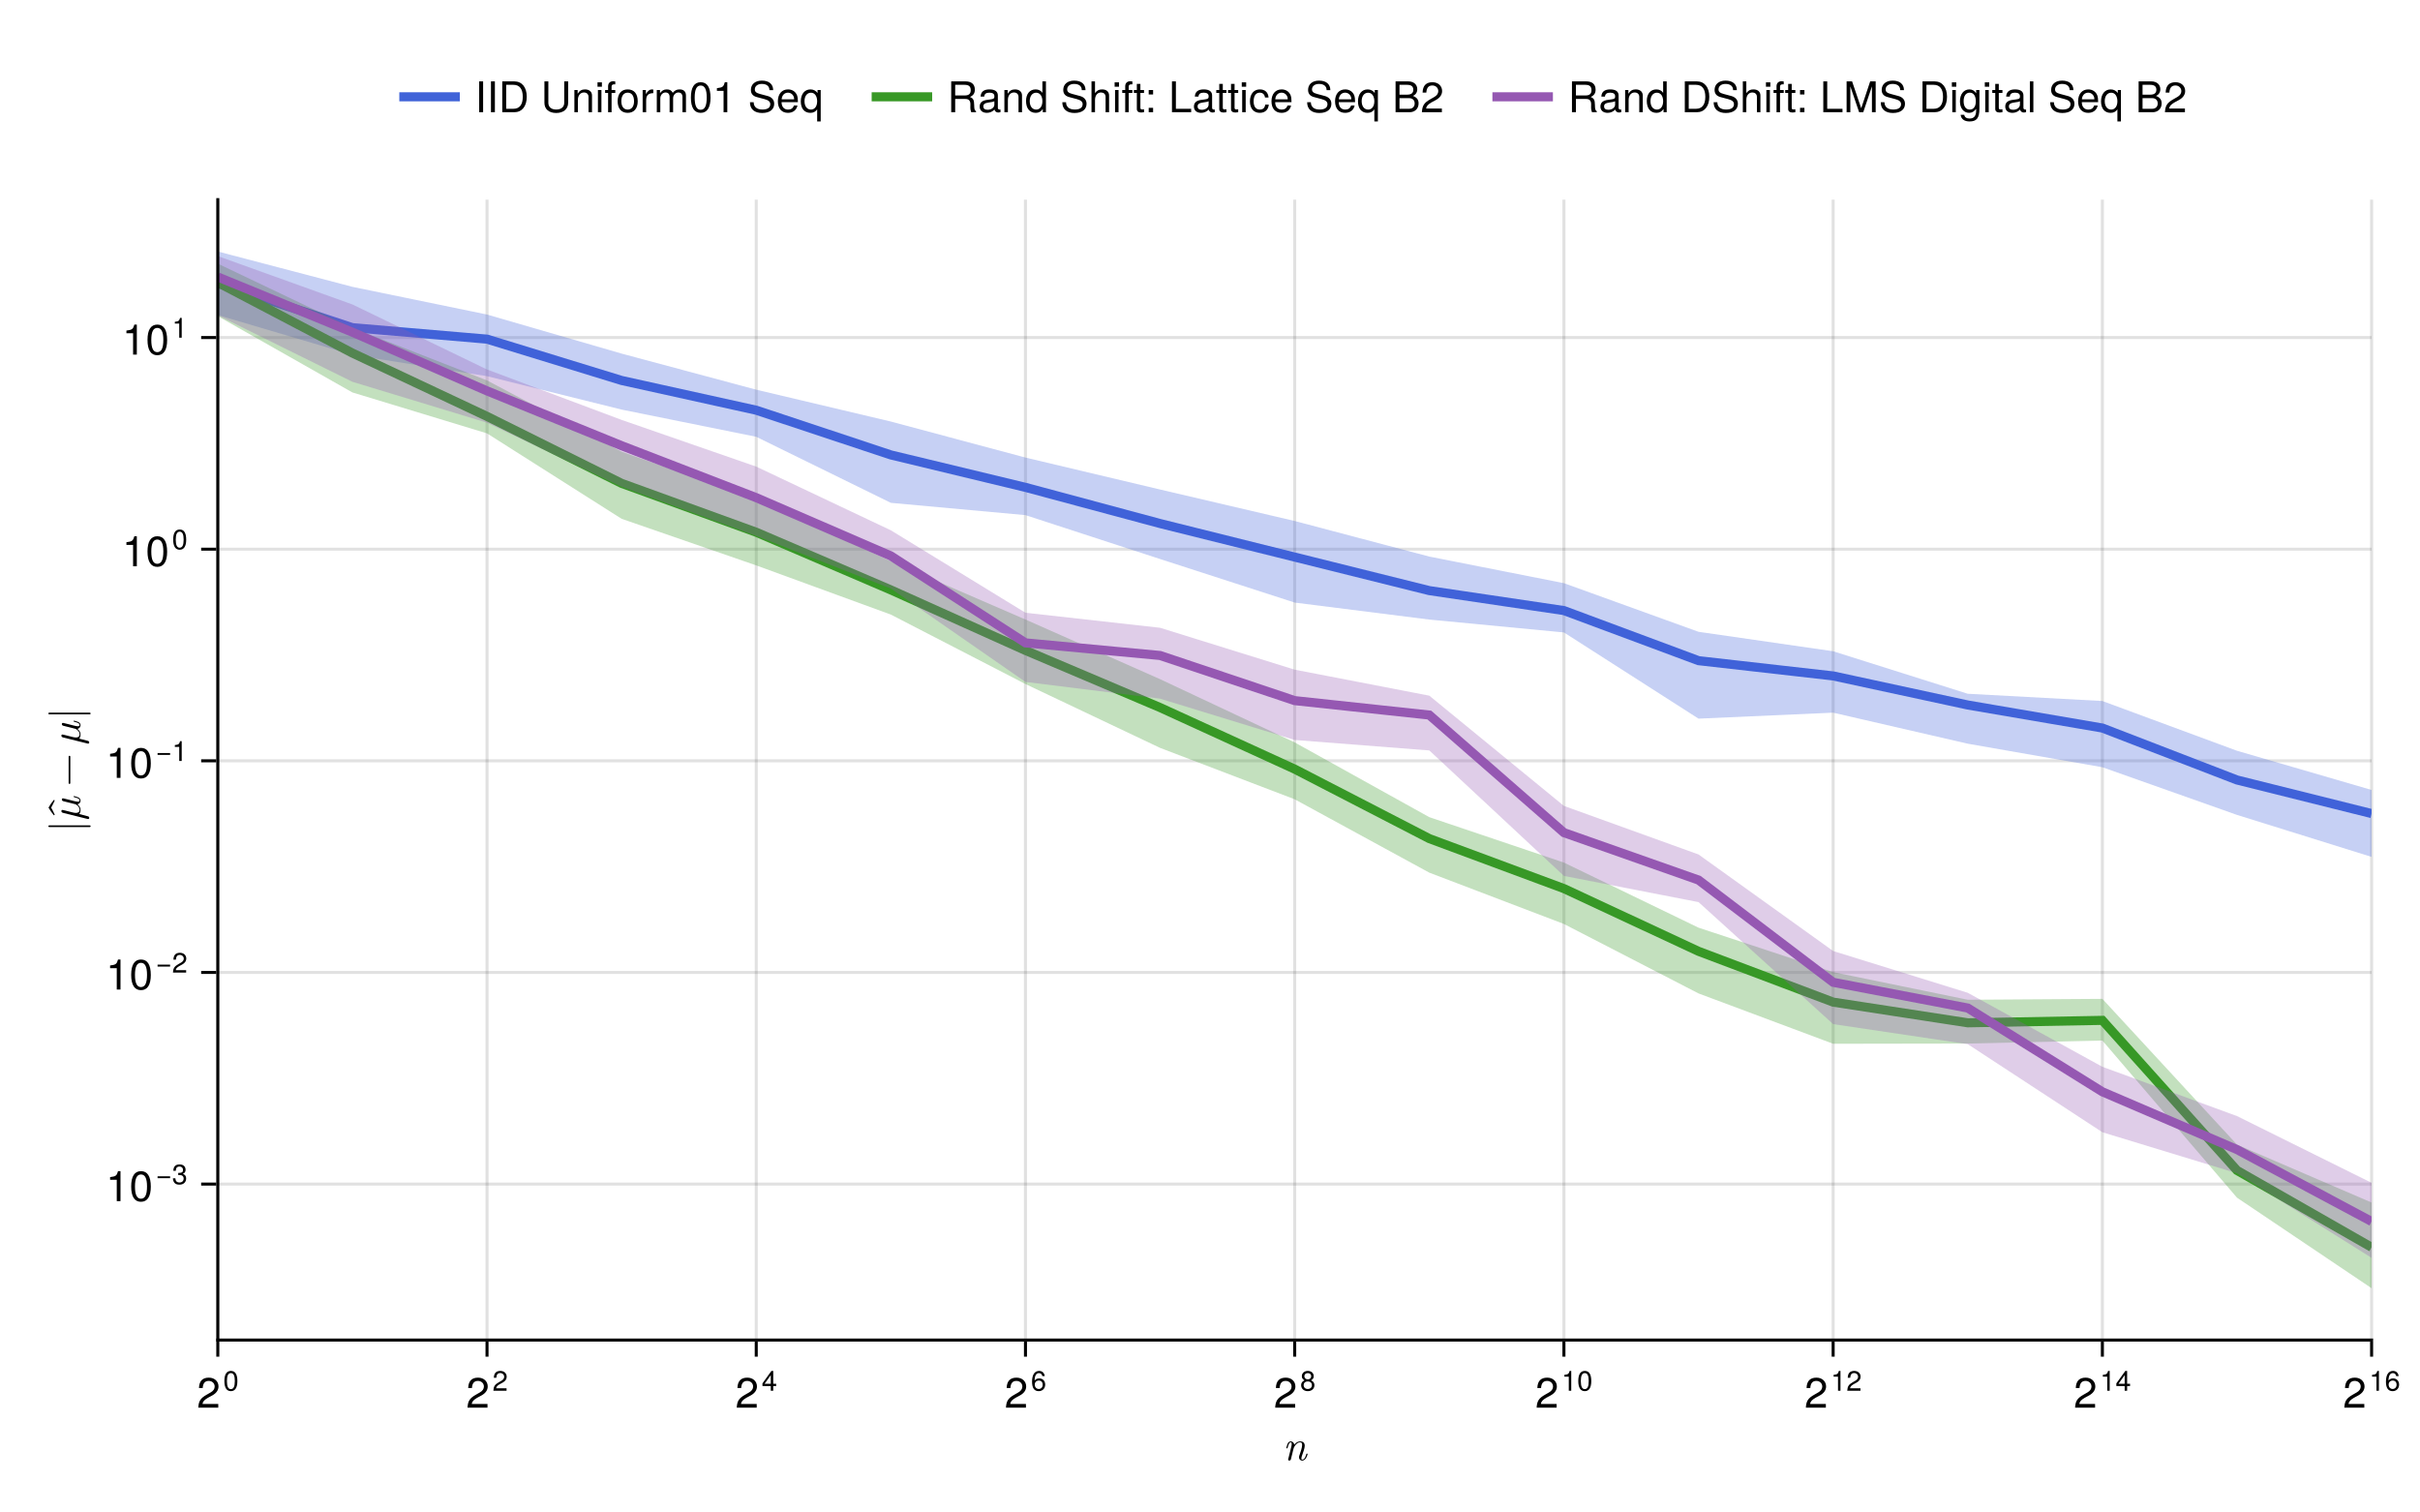 <?xml version="1.0" encoding="UTF-8"?>
<svg xmlns="http://www.w3.org/2000/svg" xmlns:xlink="http://www.w3.org/1999/xlink" width="800" height="500" viewBox="0 0 800 500">
<defs>
<g>
<g id="glyph-0-0-8f934768">
<path d="M 8.203 -2 C 8.203 -2.141 8.094 -2.141 8 -2.141 C 7.812 -2.141 7.812 -2.109 7.75 -1.906 C 7.641 -1.531 7.266 -0.156 6.453 -0.156 C 6.156 -0.156 6.141 -0.359 6.141 -0.562 C 6.141 -0.906 6.281 -1.281 6.391 -1.609 C 6.672 -2.359 7.25 -3.922 7.25 -4.734 C 7.25 -5.875 6.484 -6.188 5.797 -6.188 C 4.641 -6.188 3.969 -5.344 3.797 -5.078 C 3.703 -5.766 3.219 -6.188 2.625 -6.188 C 2.109 -6.188 1.828 -5.859 1.609 -5.453 C 1.344 -4.891 1.156 -4.031 1.156 -4.031 C 1.156 -3.891 1.297 -3.891 1.375 -3.891 C 1.547 -3.891 1.562 -3.906 1.641 -4.219 C 1.891 -5.188 2.156 -5.875 2.594 -5.875 C 2.953 -5.875 2.953 -5.469 2.953 -5.312 C 2.953 -5.094 2.906 -4.828 2.859 -4.609 L 1.812 -0.406 C 1.781 -0.328 1.766 -0.25 1.766 -0.203 C 1.766 -0.062 1.875 0.156 2.156 0.156 C 2.328 0.156 2.562 0.062 2.656 -0.203 L 3.219 -2.453 C 3.297 -2.766 3.375 -3.047 3.438 -3.359 C 3.625 -4.078 3.625 -4.094 3.859 -4.5 C 4.062 -4.828 4.688 -5.875 5.75 -5.875 C 6.375 -5.875 6.391 -5.25 6.391 -4.953 C 6.391 -4.094 5.781 -2.422 5.594 -1.859 C 5.406 -1.391 5.359 -1.266 5.359 -0.969 C 5.359 -0.344 5.75 0.156 6.422 0.156 C 7.734 0.156 8.203 -1.938 8.203 -2 Z M 8.203 -2 "/>
</g>
<g id="glyph-1-0-8f934768">
<path d="M 7.156 -7.016 C 7.156 -5.797 6.438 -4.766 5.047 -4.016 C 5.047 -4.016 3.656 -3.266 3.656 -3.266 C 2.438 -2.547 1.984 -2.031 1.859 -1.219 C 1.859 -1.219 7.078 -1.219 7.078 -1.219 C 7.078 -1.219 7.078 0 7.078 0 C 7.078 0 0.469 0 0.469 0 C 0.594 -2.188 1.188 -3.125 3.266 -4.297 C 3.266 -4.297 4.547 -5.031 4.547 -5.031 C 5.438 -5.531 5.891 -6.203 5.891 -6.984 C 5.891 -8.047 5.047 -8.844 3.938 -8.844 C 2.719 -8.844 2.031 -8.141 1.938 -6.484 C 1.938 -6.484 0.703 -6.484 0.703 -6.484 C 0.766 -8.891 1.953 -9.922 3.969 -9.922 C 5.859 -9.922 7.156 -8.688 7.156 -7.016 Z M 7.156 -7.016 "/>
</g>
<g id="glyph-2-0-8f934768">
<path d="M 4.688 -3.156 C 4.688 -1 3.922 0.141 2.547 0.141 C 1.141 0.141 0.391 -1 0.391 -3.203 C 0.391 -5.406 1.125 -6.547 2.547 -6.547 C 3.969 -6.547 4.688 -5.422 4.688 -3.156 Z M 3.844 -3.219 C 3.844 -4.984 3.422 -5.828 2.547 -5.828 C 1.656 -5.828 1.234 -4.984 1.234 -3.188 C 1.234 -1.406 1.656 -0.531 2.516 -0.531 C 3.422 -0.531 3.844 -1.359 3.844 -3.219 Z M 3.844 -3.219 "/>
</g>
<g id="glyph-2-1-8f934768">
<path d="M 4.672 -1.906 C 4.672 -0.672 3.797 0.141 2.453 0.141 C 1.125 0.141 0.391 -0.516 0.297 -1.969 C 0.297 -1.969 1.109 -1.969 1.109 -1.969 C 1.156 -1.031 1.594 -0.578 2.484 -0.578 C 3.328 -0.578 3.844 -1.078 3.844 -1.891 C 3.844 -2.625 3.375 -3.047 2.484 -3.047 C 2.484 -3.047 2.047 -3.047 2.047 -3.047 C 2.047 -3.047 2.047 -3.734 2.047 -3.734 C 3.344 -3.734 3.641 -4.016 3.641 -4.719 C 3.641 -5.406 3.219 -5.844 2.5 -5.844 C 1.656 -5.844 1.266 -5.406 1.25 -4.438 C 1.25 -4.438 0.438 -4.438 0.438 -4.438 C 0.469 -5.828 1.156 -6.547 2.484 -6.547 C 3.734 -6.547 4.484 -5.875 4.484 -4.75 C 4.484 -4.094 4.172 -3.672 3.562 -3.422 C 4.344 -3.156 4.672 -2.703 4.672 -1.906 Z M 4.672 -1.906 "/>
</g>
<g id="glyph-2-2-8f934768">
<path d="M 4.719 -4.625 C 4.719 -3.828 4.25 -3.141 3.328 -2.656 C 3.328 -2.656 2.406 -2.156 2.406 -2.156 C 1.609 -1.688 1.312 -1.344 1.234 -0.797 C 1.234 -0.797 4.672 -0.797 4.672 -0.797 C 4.672 -0.797 4.672 0 4.672 0 C 4.672 0 0.312 0 0.312 0 C 0.391 -1.438 0.781 -2.062 2.156 -2.828 C 2.156 -2.828 3 -3.312 3 -3.312 C 3.578 -3.641 3.891 -4.094 3.891 -4.609 C 3.891 -5.312 3.328 -5.844 2.594 -5.844 C 1.797 -5.844 1.344 -5.375 1.281 -4.281 C 1.281 -4.281 0.469 -4.281 0.469 -4.281 C 0.516 -5.859 1.281 -6.547 2.625 -6.547 C 3.859 -6.547 4.719 -5.734 4.719 -4.625 Z M 4.719 -4.625 "/>
</g>
<g id="glyph-2-3-8f934768">
<path d="M 3.203 0 C 3.203 0 2.391 0 2.391 0 C 2.391 0 2.391 -4.656 2.391 -4.656 C 2.391 -4.656 0.938 -4.656 0.938 -4.656 C 0.938 -4.656 0.938 -5.25 0.938 -5.25 C 2.203 -5.406 2.375 -5.547 2.672 -6.547 C 2.672 -6.547 3.203 -6.547 3.203 -6.547 C 3.203 -6.547 3.203 0 3.203 0 Z M 3.203 0 "/>
</g>
<g id="glyph-3-0-8f934768">
<path d="M 7.156 -7.016 C 7.156 -5.797 6.438 -4.766 5.047 -4.016 C 5.047 -4.016 3.656 -3.266 3.656 -3.266 C 2.438 -2.547 1.984 -2.031 1.859 -1.219 C 1.859 -1.219 7.078 -1.219 7.078 -1.219 C 7.078 -1.219 7.078 0 7.078 0 C 7.078 0 0.469 0 0.469 0 C 0.594 -2.188 1.188 -3.125 3.266 -4.297 C 3.266 -4.297 4.547 -5.031 4.547 -5.031 C 5.438 -5.531 5.891 -6.203 5.891 -6.984 C 5.891 -8.047 5.047 -8.844 3.938 -8.844 C 2.719 -8.844 2.031 -8.141 1.938 -6.484 C 1.938 -6.484 0.703 -6.484 0.703 -6.484 C 0.766 -8.891 1.953 -9.922 3.969 -9.922 C 5.859 -9.922 7.156 -8.688 7.156 -7.016 Z M 7.156 -7.016 "/>
</g>
<g id="glyph-3-1-8f934768">
<path d="M 7.094 -4.781 C 7.094 -1.516 5.953 0.203 3.844 0.203 C 1.719 0.203 0.609 -1.516 0.609 -4.859 C 0.609 -8.188 1.703 -9.922 3.844 -9.922 C 6 -9.922 7.094 -8.219 7.094 -4.781 Z M 5.844 -4.891 C 5.844 -7.547 5.188 -8.828 3.844 -8.828 C 2.516 -8.828 1.859 -7.562 1.859 -4.844 C 1.859 -2.125 2.516 -0.812 3.828 -0.812 C 5.188 -0.812 5.844 -2.078 5.844 -4.891 Z M 5.844 -4.891 "/>
</g>
<g id="glyph-4-0-8f934768">
<path d="M 4.719 -4.625 C 4.719 -3.828 4.25 -3.141 3.328 -2.656 C 3.328 -2.656 2.406 -2.156 2.406 -2.156 C 1.609 -1.688 1.312 -1.344 1.234 -0.797 C 1.234 -0.797 4.672 -0.797 4.672 -0.797 C 4.672 -0.797 4.672 0 4.672 0 C 4.672 0 0.312 0 0.312 0 C 0.391 -1.438 0.781 -2.062 2.156 -2.828 C 2.156 -2.828 3 -3.312 3 -3.312 C 3.578 -3.641 3.891 -4.094 3.891 -4.609 C 3.891 -5.312 3.328 -5.844 2.594 -5.844 C 1.797 -5.844 1.344 -5.375 1.281 -4.281 C 1.281 -4.281 0.469 -4.281 0.469 -4.281 C 0.516 -5.859 1.281 -6.547 2.625 -6.547 C 3.859 -6.547 4.719 -5.734 4.719 -4.625 Z M 4.719 -4.625 "/>
</g>
<g id="glyph-5-0-8f934768">
<path d="M 7.156 -7.016 C 7.156 -5.797 6.438 -4.766 5.047 -4.016 C 5.047 -4.016 3.656 -3.266 3.656 -3.266 C 2.438 -2.547 1.984 -2.031 1.859 -1.219 C 1.859 -1.219 7.078 -1.219 7.078 -1.219 C 7.078 -1.219 7.078 0 7.078 0 C 7.078 0 0.469 0 0.469 0 C 0.594 -2.188 1.188 -3.125 3.266 -4.297 C 3.266 -4.297 4.547 -5.031 4.547 -5.031 C 5.438 -5.531 5.891 -6.203 5.891 -6.984 C 5.891 -8.047 5.047 -8.844 3.938 -8.844 C 2.719 -8.844 2.031 -8.141 1.938 -6.484 C 1.938 -6.484 0.703 -6.484 0.703 -6.484 C 0.766 -8.891 1.953 -9.922 3.969 -9.922 C 5.859 -9.922 7.156 -8.688 7.156 -7.016 Z M 7.156 -7.016 "/>
</g>
<g id="glyph-6-0-8f934768">
<path d="M 4.797 -1.562 C 4.797 -1.562 3.828 -1.562 3.828 -1.562 C 3.828 -1.562 3.828 0 3.828 0 C 3.828 0 3.016 0 3.016 0 C 3.016 0 3.016 -1.562 3.016 -1.562 C 3.016 -1.562 0.266 -1.562 0.266 -1.562 C 0.266 -1.562 0.266 -2.422 0.266 -2.422 C 0.266 -2.422 3.234 -6.547 3.234 -6.547 C 3.234 -6.547 3.828 -6.547 3.828 -6.547 C 3.828 -6.547 3.828 -2.297 3.828 -2.297 C 3.828 -2.297 4.797 -2.297 4.797 -2.297 C 4.797 -2.297 4.797 -1.562 4.797 -1.562 Z M 3.016 -2.297 C 3.016 -2.297 3.016 -5.156 3.016 -5.156 C 3.016 -5.156 0.969 -2.297 0.969 -2.297 C 0.969 -2.297 3.016 -2.297 3.016 -2.297 Z M 3.016 -2.297 "/>
</g>
<g id="glyph-7-0-8f934768">
<path d="M 7.156 -7.016 C 7.156 -5.797 6.438 -4.766 5.047 -4.016 C 5.047 -4.016 3.656 -3.266 3.656 -3.266 C 2.438 -2.547 1.984 -2.031 1.859 -1.219 C 1.859 -1.219 7.078 -1.219 7.078 -1.219 C 7.078 -1.219 7.078 0 7.078 0 C 7.078 0 0.469 0 0.469 0 C 0.594 -2.188 1.188 -3.125 3.266 -4.297 C 3.266 -4.297 4.547 -5.031 4.547 -5.031 C 5.438 -5.531 5.891 -6.203 5.891 -6.984 C 5.891 -8.047 5.047 -8.844 3.938 -8.844 C 2.719 -8.844 2.031 -8.141 1.938 -6.484 C 1.938 -6.484 0.703 -6.484 0.703 -6.484 C 0.766 -8.891 1.953 -9.922 3.969 -9.922 C 5.859 -9.922 7.156 -8.688 7.156 -7.016 Z M 7.156 -7.016 "/>
</g>
<g id="glyph-8-0-8f934768">
<path d="M 4.734 -2.031 C 4.734 -0.75 3.844 0.141 2.594 0.141 C 1.094 0.141 0.391 -0.938 0.391 -2.984 C 0.391 -5.266 1.219 -6.547 2.75 -6.547 C 3.734 -6.547 4.438 -5.906 4.594 -4.844 C 4.594 -4.844 3.781 -4.844 3.781 -4.844 C 3.656 -5.469 3.266 -5.828 2.688 -5.828 C 1.75 -5.828 1.234 -4.938 1.234 -3.344 C 1.578 -3.828 2.094 -4.078 2.734 -4.078 C 3.906 -4.078 4.734 -3.25 4.734 -2.031 Z M 3.906 -1.969 C 3.906 -2.844 3.422 -3.359 2.625 -3.359 C 1.828 -3.359 1.281 -2.828 1.281 -2.016 C 1.281 -1.172 1.844 -0.578 2.609 -0.578 C 3.359 -0.578 3.906 -1.141 3.906 -1.969 Z M 3.906 -1.969 "/>
</g>
<g id="glyph-8-1-8f934768">
<path d="M 4.734 -1.844 C 4.734 -0.656 3.828 0.141 2.547 0.141 C 1.25 0.141 0.344 -0.656 0.344 -1.859 C 0.344 -2.578 0.719 -3.078 1.453 -3.438 C 0.797 -3.859 0.578 -4.188 0.578 -4.797 C 0.578 -5.828 1.391 -6.547 2.547 -6.547 C 3.703 -6.547 4.5 -5.828 4.5 -4.797 C 4.5 -4.188 4.281 -3.844 3.609 -3.438 C 4.375 -3.078 4.734 -2.578 4.734 -1.844 Z M 3.672 -4.781 C 3.672 -5.422 3.234 -5.828 2.547 -5.828 C 1.859 -5.828 1.406 -5.422 1.406 -4.797 C 1.406 -4.172 1.859 -3.766 2.547 -3.766 C 3.219 -3.766 3.672 -4.172 3.672 -4.781 Z M 3.906 -1.844 C 3.906 -2.609 3.359 -3.078 2.547 -3.078 C 1.734 -3.078 1.172 -2.609 1.172 -1.844 C 1.172 -1.078 1.734 -0.578 2.516 -0.578 C 3.359 -0.578 3.906 -1.062 3.906 -1.844 Z M 3.906 -1.844 "/>
</g>
<g id="glyph-8-2-8f934768">
<path d="M 3.203 0 C 3.203 0 2.391 0 2.391 0 C 2.391 0 2.391 -4.656 2.391 -4.656 C 2.391 -4.656 0.938 -4.656 0.938 -4.656 C 0.938 -4.656 0.938 -5.25 0.938 -5.25 C 2.203 -5.406 2.375 -5.547 2.672 -6.547 C 2.672 -6.547 3.203 -6.547 3.203 -6.547 C 3.203 -6.547 3.203 0 3.203 0 Z M 3.203 0 "/>
</g>
<g id="glyph-8-3-8f934768">
<path d="M 4.688 -3.156 C 4.688 -1 3.922 0.141 2.547 0.141 C 1.141 0.141 0.391 -1 0.391 -3.203 C 0.391 -5.406 1.125 -6.547 2.547 -6.547 C 3.969 -6.547 4.688 -5.422 4.688 -3.156 Z M 3.844 -3.219 C 3.844 -4.984 3.422 -5.828 2.547 -5.828 C 1.656 -5.828 1.234 -4.984 1.234 -3.188 C 1.234 -1.406 1.656 -0.531 2.516 -0.531 C 3.422 -0.531 3.844 -1.359 3.844 -3.219 Z M 3.844 -3.219 "/>
</g>
<g id="glyph-8-4-8f934768">
<path d="M 4.719 -4.625 C 4.719 -3.828 4.25 -3.141 3.328 -2.656 C 3.328 -2.656 2.406 -2.156 2.406 -2.156 C 1.609 -1.688 1.312 -1.344 1.234 -0.797 C 1.234 -0.797 4.672 -0.797 4.672 -0.797 C 4.672 -0.797 4.672 0 4.672 0 C 4.672 0 0.312 0 0.312 0 C 0.391 -1.438 0.781 -2.062 2.156 -2.828 C 2.156 -2.828 3 -3.312 3 -3.312 C 3.578 -3.641 3.891 -4.094 3.891 -4.609 C 3.891 -5.312 3.328 -5.844 2.594 -5.844 C 1.797 -5.844 1.344 -5.375 1.281 -4.281 C 1.281 -4.281 0.469 -4.281 0.469 -4.281 C 0.516 -5.859 1.281 -6.547 2.625 -6.547 C 3.859 -6.547 4.719 -5.734 4.719 -4.625 Z M 4.719 -4.625 "/>
</g>
<g id="glyph-8-5-8f934768">
<path d="M 4.797 -1.562 C 4.797 -1.562 3.828 -1.562 3.828 -1.562 C 3.828 -1.562 3.828 0 3.828 0 C 3.828 0 3.016 0 3.016 0 C 3.016 0 3.016 -1.562 3.016 -1.562 C 3.016 -1.562 0.266 -1.562 0.266 -1.562 C 0.266 -1.562 0.266 -2.422 0.266 -2.422 C 0.266 -2.422 3.234 -6.547 3.234 -6.547 C 3.234 -6.547 3.828 -6.547 3.828 -6.547 C 3.828 -6.547 3.828 -2.297 3.828 -2.297 C 3.828 -2.297 4.797 -2.297 4.797 -2.297 C 4.797 -2.297 4.797 -1.562 4.797 -1.562 Z M 3.016 -2.297 C 3.016 -2.297 3.016 -5.156 3.016 -5.156 C 3.016 -5.156 0.969 -2.297 0.969 -2.297 C 0.969 -2.297 3.016 -2.297 3.016 -2.297 Z M 3.016 -2.297 "/>
</g>
<g id="glyph-9-0-8f934768">
<path d="M 3.219 -2.219 L -10.219 -2.219 C -10.375 -2.219 -10.5 -2.094 -10.5 -1.953 C -10.5 -1.797 -10.375 -1.672 -10.219 -1.672 L 3.219 -1.672 C 3.375 -1.672 3.5 -1.797 3.5 -1.953 C 3.5 -2.094 3.375 -2.219 3.219 -2.219 Z M 3.219 -2.219 "/>
</g>
<g id="glyph-10-0-8f934768">
<path d="M -2 -8.016 C -2.141 -8.016 -2.141 -7.875 -2.141 -7.844 C -2.141 -7.703 -2.094 -7.688 -1.891 -7.641 C -0.984 -7.406 -0.156 -7.156 -0.156 -6.578 C -0.156 -6.203 -0.516 -6.156 -0.797 -6.156 C -1.109 -6.156 -1.766 -6.328 -2.25 -6.438 L -3.766 -6.828 C -3.969 -6.875 -4.516 -7.016 -4.719 -7.062 C -5.047 -7.141 -5.578 -7.281 -5.656 -7.281 C -5.906 -7.281 -6.031 -7.078 -6.031 -6.875 C -6.031 -6.797 -6.016 -6.438 -5.547 -6.328 L -2.922 -5.672 L -1.5 -5.312 C -1.422 -5.297 -0.156 -4.625 -0.156 -3.484 C -0.156 -2.781 -0.609 -2.453 -1.375 -2.453 C -1.781 -2.453 -2.172 -2.547 -2.562 -2.641 L -4.906 -3.234 C -5.203 -3.297 -5.734 -3.438 -5.812 -3.438 C -6.047 -3.438 -6.188 -3.281 -6.188 -3.031 C -6.188 -3 -6.172 -2.609 -5.688 -2.484 L 2.422 -0.469 C 2.594 -0.422 2.641 -0.422 2.641 -0.422 C 2.859 -0.422 3.031 -0.578 3.031 -0.812 C 3.031 -1.109 2.766 -1.281 2.734 -1.297 C 2.609 -1.359 1.875 -1.547 -0.281 -2.078 C 0.094 -2.516 0.156 -3.156 0.156 -3.438 C 0.156 -4.406 -0.469 -4.953 -0.875 -5.297 C -0.234 -5.422 0.156 -5.938 0.156 -6.547 C 0.156 -7.047 -0.172 -7.359 -0.609 -7.594 C -1.125 -7.828 -2 -8.016 -2 -8.016 Z M -2 -8.016 "/>
</g>
<g id="glyph-11-0-8f934768">
<path d="M -8.5 1.141 C -9.188 1.938 -9.766 2.781 -10.281 3.703 C -9.766 4.609 -9.188 5.453 -8.5 6.25 L -8.219 6.078 C -8.562 5.266 -8.969 4.469 -9.406 3.703 C -8.969 2.922 -8.562 2.125 -8.219 1.312 Z M -8.5 1.141 "/>
</g>
<g id="glyph-12-0-8f934768">
<path d="M -3.5 -10.109 C -3.656 -10.109 -3.781 -9.984 -3.781 -9.828 L -3.781 -1.062 C -3.781 -0.906 -3.656 -0.781 -3.5 -0.781 C -3.344 -0.781 -3.219 -0.906 -3.219 -1.062 L -3.219 -9.828 C -3.219 -9.984 -3.344 -10.109 -3.5 -10.109 Z M -3.5 -10.109 "/>
</g>
<g id="glyph-13-0-8f934768">
<path d="M -2 -8.016 C -2.141 -8.016 -2.141 -7.875 -2.141 -7.844 C -2.141 -7.703 -2.094 -7.688 -1.891 -7.641 C -0.984 -7.406 -0.156 -7.156 -0.156 -6.578 C -0.156 -6.203 -0.516 -6.156 -0.797 -6.156 C -1.109 -6.156 -1.766 -6.328 -2.25 -6.438 L -3.766 -6.828 C -3.969 -6.875 -4.516 -7.016 -4.719 -7.062 C -5.047 -7.141 -5.578 -7.281 -5.656 -7.281 C -5.906 -7.281 -6.031 -7.078 -6.031 -6.875 C -6.031 -6.797 -6.016 -6.438 -5.547 -6.328 L -2.922 -5.672 L -1.5 -5.312 C -1.422 -5.297 -0.156 -4.625 -0.156 -3.484 C -0.156 -2.781 -0.609 -2.453 -1.375 -2.453 C -1.781 -2.453 -2.172 -2.547 -2.562 -2.641 L -4.906 -3.234 C -5.203 -3.297 -5.734 -3.438 -5.812 -3.438 C -6.047 -3.438 -6.188 -3.281 -6.188 -3.031 C -6.188 -3 -6.172 -2.609 -5.688 -2.484 L 2.422 -0.469 C 2.594 -0.422 2.641 -0.422 2.641 -0.422 C 2.859 -0.422 3.031 -0.578 3.031 -0.812 C 3.031 -1.109 2.766 -1.281 2.734 -1.297 C 2.609 -1.359 1.875 -1.547 -0.281 -2.078 C 0.094 -2.516 0.156 -3.156 0.156 -3.438 C 0.156 -4.406 -0.469 -4.953 -0.875 -5.297 C -0.234 -5.422 0.156 -5.938 0.156 -6.547 C 0.156 -7.047 -0.172 -7.359 -0.609 -7.594 C -1.125 -7.828 -2 -8.016 -2 -8.016 Z M -2 -8.016 "/>
</g>
<g id="glyph-14-0-8f934768">
<path d="M 3.219 -2.219 L -10.219 -2.219 C -10.375 -2.219 -10.5 -2.094 -10.5 -1.953 C -10.5 -1.797 -10.375 -1.672 -10.219 -1.672 L 3.219 -1.672 C 3.375 -1.672 3.5 -1.797 3.5 -1.953 C 3.5 -2.094 3.375 -2.219 3.219 -2.219 Z M 3.219 -2.219 "/>
</g>
<g id="glyph-15-0-8f934768">
<path d="M 4.859 0 C 4.859 0 3.625 0 3.625 0 C 3.625 0 3.625 -7.062 3.625 -7.062 C 3.625 -7.062 1.422 -7.062 1.422 -7.062 C 1.422 -7.062 1.422 -7.953 1.422 -7.953 C 3.328 -8.188 3.609 -8.406 4.047 -9.922 C 4.047 -9.922 4.859 -9.922 4.859 -9.922 C 4.859 -9.922 4.859 0 4.859 0 Z M 4.859 0 "/>
</g>
<g id="glyph-16-0-8f934768">
<path d="M 7.094 -4.781 C 7.094 -1.516 5.953 0.203 3.844 0.203 C 1.719 0.203 0.609 -1.516 0.609 -4.859 C 0.609 -8.188 1.703 -9.922 3.844 -9.922 C 6 -9.922 7.094 -8.219 7.094 -4.781 Z M 5.844 -4.891 C 5.844 -7.547 5.188 -8.828 3.844 -8.828 C 2.516 -8.828 1.859 -7.562 1.859 -4.844 C 1.859 -2.125 2.516 -0.812 3.828 -0.812 C 5.188 -0.812 5.844 -2.078 5.844 -4.891 Z M 5.844 -4.891 "/>
</g>
<g id="glyph-17-0-8f934768">
<path d="M 4.766 -2 C 4.766 -2 0.625 -2 0.625 -2 C 0.625 -2 0.625 -2.625 0.625 -2.625 C 0.625 -2.625 4.766 -2.625 4.766 -2.625 C 4.766 -2.625 4.766 -2 4.766 -2 Z M 4.766 -2 "/>
</g>
<g id="glyph-18-0-8f934768">
<path d="M 4.859 0 C 4.859 0 3.625 0 3.625 0 C 3.625 0 3.625 -7.062 3.625 -7.062 C 3.625 -7.062 1.422 -7.062 1.422 -7.062 C 1.422 -7.062 1.422 -7.953 1.422 -7.953 C 3.328 -8.188 3.609 -8.406 4.047 -9.922 C 4.047 -9.922 4.859 -9.922 4.859 -9.922 C 4.859 -9.922 4.859 0 4.859 0 Z M 4.859 0 "/>
</g>
<g id="glyph-19-0-8f934768">
<path d="M 4.766 -2 C 4.766 -2 0.625 -2 0.625 -2 C 0.625 -2 0.625 -2.625 0.625 -2.625 C 0.625 -2.625 4.766 -2.625 4.766 -2.625 C 4.766 -2.625 4.766 -2 4.766 -2 Z M 4.766 -2 "/>
</g>
<g id="glyph-20-0-8f934768">
<path d="M 3.203 0 C 3.203 0 2.391 0 2.391 0 C 2.391 0 2.391 -4.656 2.391 -4.656 C 2.391 -4.656 0.938 -4.656 0.938 -4.656 C 0.938 -4.656 0.938 -5.25 0.938 -5.25 C 2.203 -5.406 2.375 -5.547 2.672 -6.547 C 2.672 -6.547 3.203 -6.547 3.203 -6.547 C 3.203 -6.547 3.203 0 3.203 0 Z M 3.203 0 "/>
</g>
<g id="glyph-21-0-8f934768">
<path d="M 4.859 0 C 4.859 0 3.625 0 3.625 0 C 3.625 0 3.625 -7.062 3.625 -7.062 C 3.625 -7.062 1.422 -7.062 1.422 -7.062 C 1.422 -7.062 1.422 -7.953 1.422 -7.953 C 3.328 -8.188 3.609 -8.406 4.047 -9.922 C 4.047 -9.922 4.859 -9.922 4.859 -9.922 C 4.859 -9.922 4.859 0 4.859 0 Z M 4.859 0 "/>
</g>
<g id="glyph-22-0-8f934768">
<path d="M 7.094 -4.781 C 7.094 -1.516 5.953 0.203 3.844 0.203 C 1.719 0.203 0.609 -1.516 0.609 -4.859 C 0.609 -8.188 1.703 -9.922 3.844 -9.922 C 6 -9.922 7.094 -8.219 7.094 -4.781 Z M 5.844 -4.891 C 5.844 -7.547 5.188 -8.828 3.844 -8.828 C 2.516 -8.828 1.859 -7.562 1.859 -4.844 C 1.859 -2.125 2.516 -0.812 3.828 -0.812 C 5.188 -0.812 5.844 -2.078 5.844 -4.891 Z M 5.844 -4.891 "/>
</g>
<g id="glyph-23-0-8f934768">
<path d="M 4.688 -3.156 C 4.688 -1 3.922 0.141 2.547 0.141 C 1.141 0.141 0.391 -1 0.391 -3.203 C 0.391 -5.406 1.125 -6.547 2.547 -6.547 C 3.969 -6.547 4.688 -5.422 4.688 -3.156 Z M 3.844 -3.219 C 3.844 -4.984 3.422 -5.828 2.547 -5.828 C 1.656 -5.828 1.234 -4.984 1.234 -3.188 C 1.234 -1.406 1.656 -0.531 2.516 -0.531 C 3.422 -0.531 3.844 -1.359 3.844 -3.219 Z M 3.844 -3.219 "/>
</g>
<g id="glyph-24-0-8f934768">
<path d="M 2.703 0 C 2.703 0 1.406 0 1.406 0 C 1.406 0 1.406 -10.203 1.406 -10.203 C 1.406 -10.203 2.703 -10.203 2.703 -10.203 C 2.703 -10.203 2.703 0 2.703 0 Z M 2.703 0 "/>
</g>
<g id="glyph-24-1-8f934768">
</g>
<g id="glyph-24-2-8f934768">
<path d="M 2.141 0 C 2.141 0 0.984 0 0.984 0 C 0.984 0 0.984 -7.344 0.984 -7.344 C 0.984 -7.344 2.141 -7.344 2.141 -7.344 C 2.141 -7.344 2.141 0 2.141 0 Z M 2.297 -8.438 C 2.297 -8.438 0.844 -8.438 0.844 -8.438 C 0.844 -8.438 0.844 -9.891 0.844 -9.891 C 0.844 -9.891 2.297 -9.891 2.297 -9.891 C 2.297 -9.891 2.297 -8.438 2.297 -8.438 Z M 2.297 -8.438 "/>
</g>
<g id="glyph-24-3-8f934768">
<path d="M 4.5 -6.312 C 2.688 -6.281 2.141 -5.453 2.141 -3.812 C 2.141 -3.812 2.141 0 2.141 0 C 2.141 0 0.984 0 0.984 0 C 0.984 0 0.984 -7.344 0.984 -7.344 C 0.984 -7.344 2.047 -7.344 2.047 -7.344 C 2.047 -7.344 2.047 -6 2.047 -6 C 2.719 -7.094 3.297 -7.547 4.047 -7.547 C 4.203 -7.547 4.297 -7.531 4.5 -7.5 C 4.5 -7.5 4.5 -6.312 4.5 -6.312 Z M 4.5 -6.312 "/>
</g>
<g id="glyph-24-4-8f934768">
<path d="M 7.094 -4.781 C 7.094 -1.516 5.953 0.203 3.844 0.203 C 1.719 0.203 0.609 -1.516 0.609 -4.859 C 0.609 -8.188 1.703 -9.922 3.844 -9.922 C 6 -9.922 7.094 -8.219 7.094 -4.781 Z M 5.844 -4.891 C 5.844 -7.547 5.188 -8.828 3.844 -8.828 C 2.516 -8.828 1.859 -7.562 1.859 -4.844 C 1.859 -2.125 2.516 -0.812 3.828 -0.812 C 5.188 -0.812 5.844 -2.078 5.844 -4.891 Z M 5.844 -4.891 "/>
</g>
<g id="glyph-25-0-8f934768">
<path d="M 2.703 0 C 2.703 0 1.406 0 1.406 0 C 1.406 0 1.406 -10.203 1.406 -10.203 C 1.406 -10.203 2.703 -10.203 2.703 -10.203 C 2.703 -10.203 2.703 0 2.703 0 Z M 2.703 0 "/>
</g>
<g id="glyph-25-1-8f934768">
<path d="M 9.031 -3.109 C 9.031 -1.062 7.484 0.25 5.094 0.25 C 2.672 0.25 1.188 -1.031 1.188 -3.109 C 1.188 -3.109 1.188 -10.203 1.188 -10.203 C 1.188 -10.203 2.484 -10.203 2.484 -10.203 C 2.484 -10.203 2.484 -3.109 2.484 -3.109 C 2.484 -1.625 3.562 -0.891 5.094 -0.891 C 6.734 -0.891 7.734 -1.734 7.734 -3.109 C 7.734 -3.109 7.734 -10.203 7.734 -10.203 C 7.734 -10.203 9.031 -10.203 9.031 -10.203 C 9.031 -10.203 9.031 -3.109 9.031 -3.109 Z M 9.031 -3.109 "/>
</g>
<g id="glyph-25-2-8f934768">
<path d="M 3.609 -6.391 C 3.609 -6.391 2.391 -6.391 2.391 -6.391 C 2.391 -6.391 2.391 0 2.391 0 C 2.391 0 1.234 0 1.234 0 C 1.234 0 1.234 -6.391 1.234 -6.391 C 1.234 -6.391 0.25 -6.391 0.25 -6.391 C 0.25 -6.391 0.25 -7.344 0.25 -7.344 C 0.25 -7.344 1.234 -7.344 1.234 -7.344 C 1.234 -7.344 1.234 -8.578 1.234 -8.578 C 1.234 -9.625 1.875 -10.25 2.953 -10.25 C 3.188 -10.25 3.344 -10.234 3.609 -10.172 C 3.609 -10.172 3.609 -9.219 3.609 -9.219 C 3.344 -9.219 3.297 -9.219 3.203 -9.219 C 2.672 -9.219 2.391 -8.969 2.391 -8.484 C 2.391 -8.484 2.391 -7.344 2.391 -7.344 C 2.391 -7.344 3.609 -7.344 3.609 -7.344 C 3.609 -7.344 3.609 -6.391 3.609 -6.391 Z M 3.609 -6.391 "/>
</g>
<g id="glyph-25-3-8f934768">
<path d="M 4.859 0 C 4.859 0 3.625 0 3.625 0 C 3.625 0 3.625 -7.062 3.625 -7.062 C 3.625 -7.062 1.422 -7.062 1.422 -7.062 C 1.422 -7.062 1.422 -7.953 1.422 -7.953 C 3.328 -8.188 3.609 -8.406 4.047 -9.922 C 4.047 -9.922 4.859 -9.922 4.859 -9.922 C 4.859 -9.922 4.859 0 4.859 0 Z M 4.859 0 "/>
</g>
<g id="glyph-26-0-8f934768">
<path d="M 9.344 -5.109 C 9.344 -1.938 7.75 0 5.188 0 C 5.188 0 1.25 0 1.25 0 C 1.25 0 1.25 -10.203 1.25 -10.203 C 1.25 -10.203 5.188 -10.203 5.188 -10.203 C 7.766 -10.203 9.344 -8.281 9.344 -5.109 Z M 8.031 -5.094 C 8.031 -7.703 6.969 -9.062 4.953 -9.062 C 4.953 -9.062 2.547 -9.062 2.547 -9.062 C 2.547 -9.062 2.547 -1.141 2.547 -1.141 C 2.547 -1.141 4.953 -1.141 4.953 -1.141 C 6.969 -1.141 8.031 -2.516 8.031 -5.094 Z M 8.031 -5.094 "/>
</g>
<g id="glyph-26-1-8f934768">
<path d="M 6.797 0 C 6.797 0 5.641 0 5.641 0 C 5.641 0 5.641 -5.078 5.641 -5.078 C 5.641 -6.047 4.953 -6.531 4.125 -6.531 C 2.922 -6.531 2.141 -5.547 2.141 -4.047 C 2.141 -4.047 2.141 0 2.141 0 C 2.141 0 0.984 0 0.984 0 C 0.984 0 0.984 -10.203 0.984 -10.203 C 0.984 -10.203 2.141 -10.203 2.141 -10.203 C 2.141 -10.203 2.141 -6.328 2.141 -6.328 C 2.828 -7.219 3.453 -7.547 4.5 -7.547 C 5.922 -7.547 6.797 -6.781 6.797 -5.547 C 6.797 -5.547 6.797 0 6.797 0 Z M 6.797 0 "/>
</g>
<g id="glyph-26-2-8f934768">
<path d="M 3.562 0 C 3.156 0.062 2.891 0.094 2.609 0.094 C 1.688 0.094 1.188 -0.328 1.188 -1.062 C 1.188 -1.062 1.188 -6.391 1.188 -6.391 C 1.188 -6.391 0.203 -6.391 0.203 -6.391 C 0.203 -6.391 0.203 -7.344 0.203 -7.344 C 0.203 -7.344 1.188 -7.344 1.188 -7.344 C 1.188 -7.344 1.188 -9.359 1.188 -9.359 C 1.188 -9.359 2.359 -9.359 2.359 -9.359 C 2.359 -9.359 2.359 -7.344 2.359 -7.344 C 2.359 -7.344 3.562 -7.344 3.562 -7.344 C 3.562 -7.344 3.562 -6.391 3.562 -6.391 C 3.562 -6.391 2.359 -6.391 2.359 -6.391 C 2.359 -6.391 2.359 -1.578 2.359 -1.578 C 2.359 -1.062 2.484 -0.922 3 -0.922 C 3.219 -0.922 3.406 -0.938 3.562 -0.984 C 3.562 -0.984 3.562 0 3.562 0 Z M 3.562 0 "/>
</g>
<g id="glyph-26-3-8f934768">
<path d="M 6.672 -2.516 C 6.531 -0.844 5.438 0.203 3.688 0.203 C 1.688 0.203 0.438 -1.234 0.438 -3.594 C 0.438 -6.031 1.719 -7.547 3.703 -7.547 C 5.328 -7.547 6.453 -6.656 6.594 -4.875 C 6.594 -4.875 5.422 -4.875 5.422 -4.875 C 5.281 -5.891 4.656 -6.469 3.688 -6.469 C 2.406 -6.469 1.656 -5.438 1.656 -3.594 C 1.656 -1.859 2.422 -0.875 3.703 -0.875 C 4.703 -0.875 5.312 -1.344 5.5 -2.516 C 5.5 -2.516 6.672 -2.516 6.672 -2.516 Z M 6.672 -2.516 "/>
</g>
<g id="glyph-26-4-8f934768">
<path d="M 8.688 -2.797 C 8.688 -0.984 7.297 0.25 4.703 0.25 C 2.297 0.25 0.672 -0.906 0.672 -3.312 C 0.672 -3.312 1.906 -3.312 1.906 -3.312 C 1.906 -1.859 2.859 -0.891 4.781 -0.891 C 6.547 -0.891 7.391 -1.547 7.391 -2.672 C 7.391 -3.469 6.797 -3.984 5.516 -4.328 C 5.516 -4.328 2.984 -5 2.984 -5 C 1.641 -5.344 0.984 -6.125 0.984 -7.375 C 0.984 -9.219 2.359 -10.453 4.609 -10.453 C 6.953 -10.453 8.344 -9.297 8.344 -7.297 C 8.344 -7.297 7.109 -7.297 7.109 -7.297 C 7.109 -8.625 6.188 -9.359 4.562 -9.359 C 3.188 -9.359 2.281 -8.594 2.281 -7.562 C 2.281 -6.781 2.734 -6.375 3.969 -6.047 C 3.969 -6.047 6.531 -5.359 6.531 -5.359 C 7.906 -4.984 8.688 -4.062 8.688 -2.797 Z M 8.688 -2.797 "/>
</g>
<g id="glyph-26-5-8f934768">
<path d="M 7.188 -3.328 C 7.188 -3.328 1.781 -3.328 1.781 -3.328 C 1.812 -1.656 2.719 -0.875 3.938 -0.875 C 4.875 -0.875 5.531 -1.266 5.859 -2.219 C 5.859 -2.219 7.031 -2.219 7.031 -2.219 C 6.734 -0.734 5.578 0.203 3.891 0.203 C 1.828 0.203 0.562 -1.219 0.562 -3.625 C 0.562 -6.031 1.875 -7.547 3.922 -7.547 C 5.297 -7.547 6.406 -6.812 6.891 -5.609 C 7.094 -5.062 7.188 -4.391 7.188 -3.328 Z M 5.938 -4.375 C 5.938 -5.516 5.047 -6.469 3.906 -6.469 C 2.734 -6.469 1.906 -5.594 1.812 -4.281 C 1.812 -4.281 5.922 -4.281 5.922 -4.281 C 5.938 -4.312 5.938 -4.375 5.938 -4.375 Z M 5.938 -4.375 "/>
</g>
<g id="glyph-26-6-8f934768">
<path d="M 8.719 -2.906 C 8.719 -1.234 7.547 0 5.719 0 C 5.719 0 1.109 0 1.109 0 C 1.109 0 1.109 -10.203 1.109 -10.203 C 1.109 -10.203 5.25 -10.203 5.25 -10.203 C 7.188 -10.203 8.281 -9.094 8.281 -7.609 C 8.281 -6.578 7.781 -5.828 6.859 -5.391 C 8.156 -4.891 8.719 -4.141 8.719 -2.906 Z M 6.969 -7.438 C 6.969 -8.469 6.375 -9.062 4.922 -9.062 C 4.922 -9.062 2.406 -9.062 2.406 -9.062 C 2.406 -9.062 2.406 -5.812 2.406 -5.812 C 2.406 -5.812 4.922 -5.812 4.922 -5.812 C 6.375 -5.812 6.969 -6.391 6.969 -7.438 Z M 7.422 -2.891 C 7.422 -3.891 6.812 -4.656 5.594 -4.656 C 5.594 -4.656 2.406 -4.656 2.406 -4.656 C 2.406 -4.656 2.406 -1.141 2.406 -1.141 C 2.406 -1.141 5.594 -1.141 5.594 -1.141 C 6.812 -1.141 7.422 -1.922 7.422 -2.891 Z M 7.422 -2.891 "/>
</g>
<g id="glyph-26-7-8f934768">
<path d="M 7.156 -7.016 C 7.156 -5.797 6.438 -4.766 5.047 -4.016 C 5.047 -4.016 3.656 -3.266 3.656 -3.266 C 2.438 -2.547 1.984 -2.031 1.859 -1.219 C 1.859 -1.219 7.078 -1.219 7.078 -1.219 C 7.078 -1.219 7.078 0 7.078 0 C 7.078 0 0.469 0 0.469 0 C 0.594 -2.188 1.188 -3.125 3.266 -4.297 C 3.266 -4.297 4.547 -5.031 4.547 -5.031 C 5.438 -5.531 5.891 -6.203 5.891 -6.984 C 5.891 -8.047 5.047 -8.844 3.938 -8.844 C 2.719 -8.844 2.031 -8.141 1.938 -6.484 C 1.938 -6.484 0.703 -6.484 0.703 -6.484 C 0.766 -8.891 1.953 -9.922 3.969 -9.922 C 5.859 -9.922 7.156 -8.688 7.156 -7.016 Z M 7.156 -7.016 "/>
</g>
<g id="glyph-27-0-8f934768">
<path d="M 6.812 0 C 6.812 0 5.656 0 5.656 0 C 5.656 0 5.656 -5.078 5.656 -5.078 C 5.656 -5.969 5.062 -6.531 4.141 -6.531 C 2.953 -6.531 2.141 -5.547 2.141 -4.047 C 2.141 -4.047 2.141 0 2.141 0 C 2.141 0 0.984 0 0.984 0 C 0.984 0 0.984 -7.344 0.984 -7.344 C 0.984 -7.344 2.062 -7.344 2.062 -7.344 C 2.062 -7.344 2.062 -6.109 2.062 -6.109 C 2.703 -7.125 3.406 -7.547 4.5 -7.547 C 5.906 -7.547 6.812 -6.766 6.812 -5.547 C 6.812 -5.547 6.812 0 6.812 0 Z M 6.812 0 "/>
</g>
<g id="glyph-27-1-8f934768">
<path d="M 7.141 -3.609 C 7.141 -1.203 5.875 0.203 3.828 0.203 C 1.734 0.203 0.5 -1.203 0.5 -3.672 C 0.5 -6.125 1.75 -7.547 3.812 -7.547 C 5.922 -7.547 7.141 -6.141 7.141 -3.609 Z M 5.922 -3.625 C 5.922 -5.453 5.141 -6.469 3.828 -6.469 C 2.516 -6.469 1.719 -5.438 1.719 -3.672 C 1.719 -1.891 2.516 -0.875 3.828 -0.875 C 5.109 -0.875 5.922 -1.906 5.922 -3.625 Z M 5.922 -3.625 "/>
</g>
<g id="glyph-27-2-8f934768">
</g>
<g id="glyph-27-3-8f934768">
<path d="M 8.688 -2.797 C 8.688 -0.984 7.297 0.25 4.703 0.25 C 2.297 0.25 0.672 -0.906 0.672 -3.312 C 0.672 -3.312 1.906 -3.312 1.906 -3.312 C 1.906 -1.859 2.859 -0.891 4.781 -0.891 C 6.547 -0.891 7.391 -1.547 7.391 -2.672 C 7.391 -3.469 6.797 -3.984 5.516 -4.328 C 5.516 -4.328 2.984 -5 2.984 -5 C 1.641 -5.344 0.984 -6.125 0.984 -7.375 C 0.984 -9.219 2.359 -10.453 4.609 -10.453 C 6.953 -10.453 8.344 -9.297 8.344 -7.297 C 8.344 -7.297 7.109 -7.297 7.109 -7.297 C 7.109 -8.625 6.188 -9.359 4.562 -9.359 C 3.188 -9.359 2.281 -8.594 2.281 -7.562 C 2.281 -6.781 2.734 -6.375 3.969 -6.047 C 3.969 -6.047 6.531 -5.359 6.531 -5.359 C 7.906 -4.984 8.688 -4.062 8.688 -2.797 Z M 8.688 -2.797 "/>
</g>
<g id="glyph-27-4-8f934768">
<path d="M 7.188 -3.328 C 7.188 -3.328 1.781 -3.328 1.781 -3.328 C 1.812 -1.656 2.719 -0.875 3.938 -0.875 C 4.875 -0.875 5.531 -1.266 5.859 -2.219 C 5.859 -2.219 7.031 -2.219 7.031 -2.219 C 6.734 -0.734 5.578 0.203 3.891 0.203 C 1.828 0.203 0.562 -1.219 0.562 -3.625 C 0.562 -6.031 1.875 -7.547 3.922 -7.547 C 5.297 -7.547 6.406 -6.812 6.891 -5.609 C 7.094 -5.062 7.188 -4.391 7.188 -3.328 Z M 5.938 -4.375 C 5.938 -5.516 5.047 -6.469 3.906 -6.469 C 2.734 -6.469 1.906 -5.594 1.812 -4.281 C 1.812 -4.281 5.922 -4.281 5.922 -4.281 C 5.938 -4.312 5.938 -4.375 5.938 -4.375 Z M 5.938 -4.375 "/>
</g>
<g id="glyph-27-5-8f934768">
<path d="M 6.938 3.047 C 6.938 3.047 5.766 3.047 5.766 3.047 C 5.766 3.047 5.766 -0.953 5.766 -0.953 C 5.219 -0.156 4.516 0.203 3.5 0.203 C 1.562 0.203 0.359 -1.203 0.359 -3.578 C 0.359 -6.016 1.625 -7.547 3.562 -7.547 C 4.516 -7.547 5.344 -7.125 5.891 -6.359 C 5.891 -6.359 5.891 -7.344 5.891 -7.344 C 5.891 -7.344 6.938 -7.344 6.938 -7.344 C 6.938 -7.344 6.938 3.047 6.938 3.047 Z M 5.766 -3.625 C 5.766 -5.328 4.969 -6.453 3.719 -6.453 C 2.438 -6.453 1.578 -5.359 1.578 -3.672 C 1.578 -1.953 2.438 -0.875 3.719 -0.875 C 4.953 -0.875 5.766 -1.953 5.766 -3.625 Z M 5.766 -3.625 "/>
</g>
<g id="glyph-27-6-8f934768">
<path d="M 9.5 0 C 9.5 0 7.922 0 7.922 0 C 7.734 -0.422 7.609 -1.031 7.625 -1.672 C 7.625 -1.672 7.641 -2.578 7.641 -2.578 C 7.656 -3.844 7.109 -4.391 5.969 -4.391 C 5.969 -4.391 2.609 -4.391 2.609 -4.391 C 2.609 -4.391 2.609 0 2.609 0 C 2.609 0 1.297 0 1.297 0 C 1.297 0 1.297 -10.203 1.297 -10.203 C 1.297 -10.203 6 -10.203 6 -10.203 C 8.016 -10.203 9.109 -9.234 9.109 -7.469 C 9.109 -6.312 8.656 -5.594 7.5 -5.047 C 8.609 -4.562 8.859 -4.062 8.891 -2.375 C 8.906 -1.016 9.016 -0.656 9.5 -0.328 C 9.5 -0.328 9.5 0 9.5 0 Z M 7.75 -7.297 C 7.75 -8.438 7.203 -9.062 5.75 -9.062 C 5.75 -9.062 2.609 -9.062 2.609 -9.062 C 2.609 -9.062 2.609 -5.547 2.609 -5.547 C 2.609 -5.547 5.75 -5.547 5.75 -5.547 C 7.141 -5.547 7.75 -6.094 7.75 -7.297 Z M 7.75 -7.297 "/>
</g>
<g id="glyph-27-7-8f934768">
<path d="M 7.484 -0.031 C 7.109 0.062 6.938 0.094 6.688 0.094 C 6.125 0.094 5.609 -0.312 5.484 -0.875 C 4.844 -0.188 3.938 0.203 3 0.203 C 1.516 0.203 0.594 -0.578 0.594 -1.906 C 0.594 -2.797 1.016 -3.453 1.875 -3.812 C 2.328 -3.984 2.578 -4.047 4.234 -4.25 C 5.156 -4.375 5.453 -4.578 5.453 -5.062 C 5.453 -5.062 5.453 -5.375 5.453 -5.375 C 5.453 -6.078 4.859 -6.469 3.812 -6.469 C 2.719 -6.469 2.188 -6.062 2.094 -5.172 C 2.094 -5.172 0.906 -5.172 0.906 -5.172 C 0.984 -6.859 2.078 -7.547 3.844 -7.547 C 5.656 -7.547 6.609 -6.844 6.609 -5.547 C 6.609 -5.547 6.609 -1.453 6.609 -1.453 C 6.609 -1.094 6.828 -0.875 7.234 -0.875 C 7.312 -0.875 7.359 -0.875 7.484 -0.906 C 7.484 -0.906 7.484 -0.031 7.484 -0.031 Z M 5.453 -2.531 C 5.453 -2.531 5.453 -3.625 5.453 -3.625 C 5.047 -3.438 4.797 -3.391 3.562 -3.219 C 2.328 -3.031 1.812 -2.703 1.812 -1.938 C 1.812 -1.141 2.344 -0.812 3.25 -0.812 C 4.375 -0.812 5.453 -1.484 5.453 -2.531 Z M 5.453 -2.531 "/>
</g>
<g id="glyph-27-8-8f934768">
<path d="M 6.938 0 C 6.938 0 5.891 0 5.891 0 C 5.891 0 5.891 -1.078 5.891 -1.078 C 5.266 -0.172 4.562 0.203 3.562 0.203 C 1.578 0.203 0.359 -1.266 0.359 -3.734 C 0.359 -6.078 1.609 -7.547 3.516 -7.547 C 4.5 -7.547 5.281 -7.156 5.766 -6.406 C 5.766 -6.406 5.766 -10.203 5.766 -10.203 C 5.766 -10.203 6.938 -10.203 6.938 -10.203 C 6.938 -10.203 6.938 0 6.938 0 Z M 5.766 -3.641 C 5.766 -5.328 4.969 -6.453 3.703 -6.453 C 2.438 -6.453 1.578 -5.375 1.578 -3.672 C 1.578 -1.953 2.438 -0.875 3.719 -0.875 C 4.953 -0.875 5.766 -1.953 5.766 -3.641 Z M 5.766 -3.641 "/>
</g>
<g id="glyph-27-9-8f934768">
<path d="M 2.141 0 C 2.141 0 0.984 0 0.984 0 C 0.984 0 0.984 -7.344 0.984 -7.344 C 0.984 -7.344 2.141 -7.344 2.141 -7.344 C 2.141 -7.344 2.141 0 2.141 0 Z M 2.297 -8.438 C 2.297 -8.438 0.844 -8.438 0.844 -8.438 C 0.844 -8.438 0.844 -9.891 0.844 -9.891 C 0.844 -9.891 2.297 -9.891 2.297 -9.891 C 2.297 -9.891 2.297 -8.438 2.297 -8.438 Z M 2.297 -8.438 "/>
</g>
<g id="glyph-27-10-8f934768">
<path d="M 3.609 -6.391 C 3.609 -6.391 2.391 -6.391 2.391 -6.391 C 2.391 -6.391 2.391 0 2.391 0 C 2.391 0 1.234 0 1.234 0 C 1.234 0 1.234 -6.391 1.234 -6.391 C 1.234 -6.391 0.25 -6.391 0.25 -6.391 C 0.25 -6.391 0.25 -7.344 0.25 -7.344 C 0.25 -7.344 1.234 -7.344 1.234 -7.344 C 1.234 -7.344 1.234 -8.578 1.234 -8.578 C 1.234 -9.625 1.875 -10.25 2.953 -10.25 C 3.188 -10.25 3.344 -10.234 3.609 -10.172 C 3.609 -10.172 3.609 -9.219 3.609 -9.219 C 3.344 -9.219 3.297 -9.219 3.203 -9.219 C 2.672 -9.219 2.391 -8.969 2.391 -8.484 C 2.391 -8.484 2.391 -7.344 2.391 -7.344 C 2.391 -7.344 3.609 -7.344 3.609 -7.344 C 3.609 -7.344 3.609 -6.391 3.609 -6.391 Z M 3.609 -6.391 "/>
</g>
<g id="glyph-27-11-8f934768">
<path d="M 3.562 0 C 3.156 0.062 2.891 0.094 2.609 0.094 C 1.688 0.094 1.188 -0.328 1.188 -1.062 C 1.188 -1.062 1.188 -6.391 1.188 -6.391 C 1.188 -6.391 0.203 -6.391 0.203 -6.391 C 0.203 -6.391 0.203 -7.344 0.203 -7.344 C 0.203 -7.344 1.188 -7.344 1.188 -7.344 C 1.188 -7.344 1.188 -9.359 1.188 -9.359 C 1.188 -9.359 2.359 -9.359 2.359 -9.359 C 2.359 -9.359 2.359 -7.344 2.359 -7.344 C 2.359 -7.344 3.562 -7.344 3.562 -7.344 C 3.562 -7.344 3.562 -6.391 3.562 -6.391 C 3.562 -6.391 2.359 -6.391 2.359 -6.391 C 2.359 -6.391 2.359 -1.578 2.359 -1.578 C 2.359 -1.062 2.484 -0.922 3 -0.922 C 3.219 -0.922 3.406 -0.938 3.562 -0.984 C 3.562 -0.984 3.562 0 3.562 0 Z M 3.562 0 "/>
</g>
<g id="glyph-27-12-8f934768">
<path d="M 2.672 0 C 2.672 0 1.219 0 1.219 0 C 1.219 0 1.219 -1.453 1.219 -1.453 C 1.219 -1.453 2.672 -1.453 2.672 -1.453 C 2.672 -1.453 2.672 0 2.672 0 Z M 2.672 -5.875 C 2.672 -5.875 1.219 -5.875 1.219 -5.875 C 1.219 -5.875 1.219 -7.344 1.219 -7.344 C 1.219 -7.344 2.672 -7.344 2.672 -7.344 C 2.672 -7.344 2.672 -5.875 2.672 -5.875 Z M 2.672 -5.875 "/>
</g>
<g id="glyph-27-13-8f934768">
<path d="M 7.469 0 C 7.469 0 1.125 0 1.125 0 C 1.125 0 1.125 -10.203 1.125 -10.203 C 1.125 -10.203 2.422 -10.203 2.422 -10.203 C 2.422 -10.203 2.422 -1.141 2.422 -1.141 C 2.422 -1.141 7.469 -1.141 7.469 -1.141 C 7.469 -1.141 7.469 0 7.469 0 Z M 7.469 0 "/>
</g>
<g id="glyph-27-14-8f934768">
<path d="M 9.344 -5.109 C 9.344 -1.938 7.75 0 5.188 0 C 5.188 0 1.25 0 1.25 0 C 1.25 0 1.25 -10.203 1.25 -10.203 C 1.25 -10.203 5.188 -10.203 5.188 -10.203 C 7.766 -10.203 9.344 -8.281 9.344 -5.109 Z M 8.031 -5.094 C 8.031 -7.703 6.969 -9.062 4.953 -9.062 C 4.953 -9.062 2.547 -9.062 2.547 -9.062 C 2.547 -9.062 2.547 -1.141 2.547 -1.141 C 2.547 -1.141 4.953 -1.141 4.953 -1.141 C 6.969 -1.141 8.031 -2.516 8.031 -5.094 Z M 8.031 -5.094 "/>
</g>
<g id="glyph-27-15-8f934768">
<path d="M 6.797 0 C 6.797 0 5.641 0 5.641 0 C 5.641 0 5.641 -5.078 5.641 -5.078 C 5.641 -6.047 4.953 -6.531 4.125 -6.531 C 2.922 -6.531 2.141 -5.547 2.141 -4.047 C 2.141 -4.047 2.141 0 2.141 0 C 2.141 0 0.984 0 0.984 0 C 0.984 0 0.984 -10.203 0.984 -10.203 C 0.984 -10.203 2.141 -10.203 2.141 -10.203 C 2.141 -10.203 2.141 -6.328 2.141 -6.328 C 2.828 -7.219 3.453 -7.547 4.5 -7.547 C 5.922 -7.547 6.797 -6.781 6.797 -5.547 C 6.797 -5.547 6.797 0 6.797 0 Z M 6.797 0 "/>
</g>
<g id="glyph-27-16-8f934768">
<path d="M 10.656 0 C 10.656 0 9.422 0 9.422 0 C 9.422 0 9.422 -8.547 9.422 -8.547 C 9.422 -8.547 6.547 0 6.547 0 C 6.547 0 5.188 0 5.188 0 C 5.188 0 2.281 -8.547 2.281 -8.547 C 2.281 -8.547 2.281 0 2.281 0 C 2.281 0 1.047 0 1.047 0 C 1.047 0 1.047 -10.203 1.047 -10.203 C 1.047 -10.203 2.859 -10.203 2.859 -10.203 C 2.859 -10.203 5.875 -1.312 5.875 -1.312 C 5.875 -1.312 8.844 -10.203 8.844 -10.203 C 8.844 -10.203 10.656 -10.203 10.656 -10.203 C 10.656 -10.203 10.656 0 10.656 0 Z M 10.656 0 "/>
</g>
<g id="glyph-27-17-8f934768">
<path d="M 6.844 -1.203 C 6.844 2.031 5.859 3.047 3.562 3.047 C 1.844 3.047 0.766 2.219 0.641 0.844 C 0.641 0.844 1.828 0.844 1.828 0.844 C 1.969 1.734 2.688 2.078 3.609 2.078 C 4.969 2.078 5.766 1.328 5.766 -0.609 C 5.766 -0.609 5.766 -1.109 5.766 -1.109 C 5 -0.188 4.359 0.203 3.438 0.203 C 1.703 0.203 0.406 -1.281 0.406 -3.594 C 0.406 -5.984 1.672 -7.547 3.531 -7.547 C 4.469 -7.547 5.188 -7.141 5.766 -6.266 C 5.766 -6.266 5.766 -7.344 5.766 -7.344 C 5.766 -7.344 6.844 -7.344 6.844 -7.344 C 6.844 -7.344 6.844 -1.203 6.844 -1.203 Z M 5.656 -3.625 C 5.656 -5.406 4.906 -6.469 3.656 -6.469 C 2.406 -6.469 1.625 -5.438 1.625 -3.672 C 1.625 -1.891 2.391 -0.875 3.672 -0.875 C 4.906 -0.875 5.656 -1.875 5.656 -3.625 Z M 5.656 -3.625 "/>
</g>
<g id="glyph-27-18-8f934768">
<path d="M 2.109 0 C 2.109 0 0.953 0 0.953 0 C 0.953 0 0.953 -10.203 0.953 -10.203 C 0.953 -10.203 2.109 -10.203 2.109 -10.203 C 2.109 -10.203 2.109 0 2.109 0 Z M 2.109 0 "/>
</g>
<g id="glyph-27-19-8f934768">
<path d="M 8.719 -2.906 C 8.719 -1.234 7.547 0 5.719 0 C 5.719 0 1.109 0 1.109 0 C 1.109 0 1.109 -10.203 1.109 -10.203 C 1.109 -10.203 5.25 -10.203 5.25 -10.203 C 7.188 -10.203 8.281 -9.094 8.281 -7.609 C 8.281 -6.578 7.781 -5.828 6.859 -5.391 C 8.156 -4.891 8.719 -4.141 8.719 -2.906 Z M 6.969 -7.438 C 6.969 -8.469 6.375 -9.062 4.922 -9.062 C 4.922 -9.062 2.406 -9.062 2.406 -9.062 C 2.406 -9.062 2.406 -5.812 2.406 -5.812 C 2.406 -5.812 4.922 -5.812 4.922 -5.812 C 6.375 -5.812 6.969 -6.391 6.969 -7.438 Z M 7.422 -2.891 C 7.422 -3.891 6.812 -4.656 5.594 -4.656 C 5.594 -4.656 2.406 -4.656 2.406 -4.656 C 2.406 -4.656 2.406 -1.141 2.406 -1.141 C 2.406 -1.141 5.594 -1.141 5.594 -1.141 C 6.812 -1.141 7.422 -1.922 7.422 -2.891 Z M 7.422 -2.891 "/>
</g>
<g id="glyph-27-20-8f934768">
<path d="M 7.156 -7.016 C 7.156 -5.797 6.438 -4.766 5.047 -4.016 C 5.047 -4.016 3.656 -3.266 3.656 -3.266 C 2.438 -2.547 1.984 -2.031 1.859 -1.219 C 1.859 -1.219 7.078 -1.219 7.078 -1.219 C 7.078 -1.219 7.078 0 7.078 0 C 7.078 0 0.469 0 0.469 0 C 0.594 -2.188 1.188 -3.125 3.266 -4.297 C 3.266 -4.297 4.547 -5.031 4.547 -5.031 C 5.438 -5.531 5.891 -6.203 5.891 -6.984 C 5.891 -8.047 5.047 -8.844 3.938 -8.844 C 2.719 -8.844 2.031 -8.141 1.938 -6.484 C 1.938 -6.484 0.703 -6.484 0.703 -6.484 C 0.766 -8.891 1.953 -9.922 3.969 -9.922 C 5.859 -9.922 7.156 -8.688 7.156 -7.016 Z M 7.156 -7.016 "/>
</g>
<g id="glyph-28-0-8f934768">
<path d="M 10.641 0 C 10.641 0 9.484 0 9.484 0 C 9.484 0 9.484 -5.047 9.484 -5.047 C 9.484 -5.984 8.984 -6.531 8.141 -6.531 C 7.188 -6.531 6.391 -5.672 6.391 -4.609 C 6.391 -4.609 6.391 0 6.391 0 C 6.391 0 5.234 0 5.234 0 C 5.234 0 5.234 -5.047 5.234 -5.047 C 5.234 -5.984 4.75 -6.531 3.875 -6.531 C 2.922 -6.531 2.156 -5.672 2.156 -4.609 C 2.156 -4.609 2.156 0 2.156 0 C 2.156 0 1 0 1 0 C 1 0 1 -7.344 1 -7.344 C 1 -7.344 2.062 -7.344 2.062 -7.344 C 2.062 -7.344 2.062 -6.297 2.062 -6.297 C 2.688 -7.188 3.328 -7.547 4.312 -7.547 C 5.266 -7.547 5.859 -7.203 6.281 -6.422 C 6.969 -7.25 7.562 -7.547 8.547 -7.547 C 9.906 -7.547 10.641 -6.812 10.641 -5.5 C 10.641 -5.5 10.641 0 10.641 0 Z M 10.641 0 "/>
</g>
<g id="glyph-28-1-8f934768">
<path d="M 7.484 -0.031 C 7.109 0.062 6.938 0.094 6.688 0.094 C 6.125 0.094 5.609 -0.312 5.484 -0.875 C 4.844 -0.188 3.938 0.203 3 0.203 C 1.516 0.203 0.594 -0.578 0.594 -1.906 C 0.594 -2.797 1.016 -3.453 1.875 -3.812 C 2.328 -3.984 2.578 -4.047 4.234 -4.25 C 5.156 -4.375 5.453 -4.578 5.453 -5.062 C 5.453 -5.062 5.453 -5.375 5.453 -5.375 C 5.453 -6.078 4.859 -6.469 3.812 -6.469 C 2.719 -6.469 2.188 -6.062 2.094 -5.172 C 2.094 -5.172 0.906 -5.172 0.906 -5.172 C 0.984 -6.859 2.078 -7.547 3.844 -7.547 C 5.656 -7.547 6.609 -6.844 6.609 -5.547 C 6.609 -5.547 6.609 -1.453 6.609 -1.453 C 6.609 -1.094 6.828 -0.875 7.234 -0.875 C 7.312 -0.875 7.359 -0.875 7.484 -0.906 C 7.484 -0.906 7.484 -0.031 7.484 -0.031 Z M 5.453 -2.531 C 5.453 -2.531 5.453 -3.625 5.453 -3.625 C 5.047 -3.438 4.797 -3.391 3.562 -3.219 C 2.328 -3.031 1.812 -2.703 1.812 -1.938 C 1.812 -1.141 2.344 -0.812 3.25 -0.812 C 4.375 -0.812 5.453 -1.484 5.453 -2.531 Z M 5.453 -2.531 "/>
</g>
<g id="glyph-28-2-8f934768">
</g>
<g id="glyph-29-0-8f934768">
<path d="M 7.484 -0.031 C 7.109 0.062 6.938 0.094 6.688 0.094 C 6.125 0.094 5.609 -0.312 5.484 -0.875 C 4.844 -0.188 3.938 0.203 3 0.203 C 1.516 0.203 0.594 -0.578 0.594 -1.906 C 0.594 -2.797 1.016 -3.453 1.875 -3.812 C 2.328 -3.984 2.578 -4.047 4.234 -4.25 C 5.156 -4.375 5.453 -4.578 5.453 -5.062 C 5.453 -5.062 5.453 -5.375 5.453 -5.375 C 5.453 -6.078 4.859 -6.469 3.812 -6.469 C 2.719 -6.469 2.188 -6.062 2.094 -5.172 C 2.094 -5.172 0.906 -5.172 0.906 -5.172 C 0.984 -6.859 2.078 -7.547 3.844 -7.547 C 5.656 -7.547 6.609 -6.844 6.609 -5.547 C 6.609 -5.547 6.609 -1.453 6.609 -1.453 C 6.609 -1.094 6.828 -0.875 7.234 -0.875 C 7.312 -0.875 7.359 -0.875 7.484 -0.906 C 7.484 -0.906 7.484 -0.031 7.484 -0.031 Z M 5.453 -2.531 C 5.453 -2.531 5.453 -3.625 5.453 -3.625 C 5.047 -3.438 4.797 -3.391 3.562 -3.219 C 2.328 -3.031 1.812 -2.703 1.812 -1.938 C 1.812 -1.141 2.344 -0.812 3.25 -0.812 C 4.375 -0.812 5.453 -1.484 5.453 -2.531 Z M 5.453 -2.531 "/>
</g>
</g>
<clipPath id="clip-0-8f934768">
<path clip-rule="nonzero" d="M 72 85 L 784 85 L 784 278 L 72 278 Z M 72 85 "/>
</clipPath>
<clipPath id="clip-1-8f934768">
<path clip-rule="nonzero" d="M 72 84 L 784 84 L 784 421 L 72 421 Z M 72 84 "/>
</clipPath>
<clipPath id="clip-2-8f934768">
<path clip-rule="nonzero" d="M 72 83 L 784 83 L 784 413 L 72 413 Z M 72 83 "/>
</clipPath>
</defs>
<rect x="-80" y="-50" width="960" height="600" fill="rgb(100%, 100%, 100%)" fill-opacity="1"/>
<path fill-rule="nonzero" fill="rgb(100%, 100%, 100%)" fill-opacity="1" d="M 72 443 L 784 443 L 784 66 L 72 66 Z M 72 443 "/>
<path fill="none" stroke-width="1" stroke-linecap="butt" stroke-linejoin="miter" stroke="rgb(0%, 0%, 0%)" stroke-opacity="0.12" stroke-miterlimit="1.155" d="M 72 443 L 72 66 "/>
<path fill="none" stroke-width="1" stroke-linecap="butt" stroke-linejoin="miter" stroke="rgb(0%, 0%, 0%)" stroke-opacity="0.12" stroke-miterlimit="1.155" d="M 161 443 L 161 66 "/>
<path fill="none" stroke-width="1" stroke-linecap="butt" stroke-linejoin="miter" stroke="rgb(0%, 0%, 0%)" stroke-opacity="0.12" stroke-miterlimit="1.155" d="M 250 443 L 250 66 "/>
<path fill="none" stroke-width="1" stroke-linecap="butt" stroke-linejoin="miter" stroke="rgb(0%, 0%, 0%)" stroke-opacity="0.12" stroke-miterlimit="1.155" d="M 339 443 L 339 66 "/>
<path fill="none" stroke-width="1" stroke-linecap="butt" stroke-linejoin="miter" stroke="rgb(0%, 0%, 0%)" stroke-opacity="0.12" stroke-miterlimit="1.155" d="M 428 443 L 428 66 "/>
<path fill="none" stroke-width="1" stroke-linecap="butt" stroke-linejoin="miter" stroke="rgb(0%, 0%, 0%)" stroke-opacity="0.12" stroke-miterlimit="1.155" d="M 517 443 L 517 66 "/>
<path fill="none" stroke-width="1" stroke-linecap="butt" stroke-linejoin="miter" stroke="rgb(0%, 0%, 0%)" stroke-opacity="0.12" stroke-miterlimit="1.155" d="M 606 443 L 606 66 "/>
<path fill="none" stroke-width="1" stroke-linecap="butt" stroke-linejoin="miter" stroke="rgb(0%, 0%, 0%)" stroke-opacity="0.12" stroke-miterlimit="1.155" d="M 695 443 L 695 66 "/>
<path fill="none" stroke-width="1" stroke-linecap="butt" stroke-linejoin="miter" stroke="rgb(0%, 0%, 0%)" stroke-opacity="0.12" stroke-miterlimit="1.155" d="M 784 443 L 784 66 "/>
<path fill="none" stroke-width="1" stroke-linecap="butt" stroke-linejoin="miter" stroke="rgb(0%, 0%, 0%)" stroke-opacity="0.12" stroke-miterlimit="1.155" d="M 72 391.438 L 784 391.438 "/>
<path fill="none" stroke-width="1" stroke-linecap="butt" stroke-linejoin="miter" stroke="rgb(0%, 0%, 0%)" stroke-opacity="0.12" stroke-miterlimit="1.155" d="M 72 321.473 L 784 321.473 "/>
<path fill="none" stroke-width="1" stroke-linecap="butt" stroke-linejoin="miter" stroke="rgb(0%, 0%, 0%)" stroke-opacity="0.12" stroke-miterlimit="1.155" d="M 72 251.508 L 784 251.508 "/>
<path fill="none" stroke-width="1" stroke-linecap="butt" stroke-linejoin="miter" stroke="rgb(0%, 0%, 0%)" stroke-opacity="0.12" stroke-miterlimit="1.155" d="M 72 181.547 L 784 181.547 "/>
<path fill="none" stroke-width="1" stroke-linecap="butt" stroke-linejoin="miter" stroke="rgb(0%, 0%, 0%)" stroke-opacity="0.12" stroke-miterlimit="1.155" d="M 72 111.582 L 784 111.582 "/>
<g fill="rgb(0%, 0%, 0%)" fill-opacity="1">
<use xlink:href="#glyph-0-0-8f934768" x="424.066" y="482.686"/>
</g>
<g fill="rgb(0%, 0%, 0%)" fill-opacity="1">
<use xlink:href="#glyph-1-0-8f934768" x="65.077" y="465.35"/>
</g>
<g fill="rgb(0%, 0%, 0%)" fill-opacity="1">
<use xlink:href="#glyph-2-0-8f934768" x="73.785" y="459.75"/>
</g>
<g fill="rgb(0%, 0%, 0%)" fill-opacity="1">
<use xlink:href="#glyph-3-0-8f934768" x="154.077" y="465.35"/>
</g>
<g fill="rgb(0%, 0%, 0%)" fill-opacity="1">
<use xlink:href="#glyph-4-0-8f934768" x="162.785" y="459.75"/>
</g>
<g fill="rgb(0%, 0%, 0%)" fill-opacity="1">
<use xlink:href="#glyph-5-0-8f934768" x="243.077" y="465.35"/>
</g>
<g fill="rgb(0%, 0%, 0%)" fill-opacity="1">
<use xlink:href="#glyph-6-0-8f934768" x="251.785" y="459.75"/>
</g>
<g fill="rgb(0%, 0%, 0%)" fill-opacity="1">
<use xlink:href="#glyph-7-0-8f934768" x="332.077" y="465.35"/>
</g>
<g fill="rgb(0%, 0%, 0%)" fill-opacity="1">
<use xlink:href="#glyph-8-0-8f934768" x="340.785" y="459.75"/>
</g>
<g fill="rgb(0%, 0%, 0%)" fill-opacity="1">
<use xlink:href="#glyph-7-0-8f934768" x="421.077" y="465.35"/>
</g>
<g fill="rgb(0%, 0%, 0%)" fill-opacity="1">
<use xlink:href="#glyph-8-1-8f934768" x="429.785" y="459.75"/>
</g>
<g fill="rgb(0%, 0%, 0%)" fill-opacity="1">
<use xlink:href="#glyph-7-0-8f934768" x="507.509" y="465.35"/>
</g>
<g fill="rgb(0%, 0%, 0%)" fill-opacity="1">
<use xlink:href="#glyph-8-2-8f934768" x="516.217" y="459.75"/>
</g>
<g fill="rgb(0%, 0%, 0%)" fill-opacity="1">
<use xlink:href="#glyph-8-3-8f934768" x="521.354" y="459.75"/>
</g>
<g fill="rgb(0%, 0%, 0%)" fill-opacity="1">
<use xlink:href="#glyph-7-0-8f934768" x="596.509" y="465.35"/>
</g>
<g fill="rgb(0%, 0%, 0%)" fill-opacity="1">
<use xlink:href="#glyph-8-2-8f934768" x="605.217" y="459.75"/>
</g>
<g fill="rgb(0%, 0%, 0%)" fill-opacity="1">
<use xlink:href="#glyph-8-4-8f934768" x="610.354" y="459.75"/>
</g>
<g fill="rgb(0%, 0%, 0%)" fill-opacity="1">
<use xlink:href="#glyph-7-0-8f934768" x="685.509" y="465.35"/>
</g>
<g fill="rgb(0%, 0%, 0%)" fill-opacity="1">
<use xlink:href="#glyph-8-2-8f934768" x="694.217" y="459.75"/>
</g>
<g fill="rgb(0%, 0%, 0%)" fill-opacity="1">
<use xlink:href="#glyph-8-5-8f934768" x="699.354" y="459.75"/>
</g>
<g fill="rgb(0%, 0%, 0%)" fill-opacity="1">
<use xlink:href="#glyph-7-0-8f934768" x="774.509" y="465.35"/>
</g>
<g fill="rgb(0%, 0%, 0%)" fill-opacity="1">
<use xlink:href="#glyph-8-2-8f934768" x="783.217" y="459.75"/>
</g>
<g fill="rgb(0%, 0%, 0%)" fill-opacity="1">
<use xlink:href="#glyph-8-0-8f934768" x="788.354" y="459.75"/>
</g>
<g fill="rgb(0%, 0%, 0%)" fill-opacity="1">
<use xlink:href="#glyph-9-0-8f934768" x="26.474" y="275.08"/>
</g>
<g fill="rgb(0%, 0%, 0%)" fill-opacity="1">
<use xlink:href="#glyph-10-0-8f934768" x="26.474" y="271.188"/>
</g>
<g fill="rgb(0%, 0%, 0%)" fill-opacity="1">
<use xlink:href="#glyph-11-0-8f934768" x="26.32" y="263.278"/>
</g>
<g fill="rgb(0%, 0%, 0%)" fill-opacity="1">
<use xlink:href="#glyph-12-0-8f934768" x="26.474" y="259.946"/>
</g>
<g fill="rgb(0%, 0%, 0%)" fill-opacity="1">
<use xlink:href="#glyph-13-0-8f934768" x="26.474" y="246.254"/>
</g>
<g fill="rgb(0%, 0%, 0%)" fill-opacity="1">
<use xlink:href="#glyph-14-0-8f934768" x="26.474" y="237.812"/>
</g>
<g fill="rgb(0%, 0%, 0%)" fill-opacity="1">
<use xlink:href="#glyph-15-0-8f934768" x="34.974" y="397.087"/>
</g>
<g fill="rgb(0%, 0%, 0%)" fill-opacity="1">
<use xlink:href="#glyph-16-0-8f934768" x="42.758" y="397.087"/>
</g>
<g fill="rgb(0%, 0%, 0%)" fill-opacity="1">
<use xlink:href="#glyph-17-0-8f934768" x="51.466" y="391.487"/>
</g>
<g fill="rgb(0%, 0%, 0%)" fill-opacity="1">
<use xlink:href="#glyph-2-1-8f934768" x="56.863" y="391.487"/>
</g>
<g fill="rgb(0%, 0%, 0%)" fill-opacity="1">
<use xlink:href="#glyph-18-0-8f934768" x="34.974" y="327.123"/>
</g>
<g fill="rgb(0%, 0%, 0%)" fill-opacity="1">
<use xlink:href="#glyph-3-1-8f934768" x="42.758" y="327.123"/>
</g>
<g fill="rgb(0%, 0%, 0%)" fill-opacity="1">
<use xlink:href="#glyph-17-0-8f934768" x="51.466" y="321.523"/>
</g>
<g fill="rgb(0%, 0%, 0%)" fill-opacity="1">
<use xlink:href="#glyph-2-2-8f934768" x="56.863" y="321.523"/>
</g>
<g fill="rgb(0%, 0%, 0%)" fill-opacity="1">
<use xlink:href="#glyph-15-0-8f934768" x="34.974" y="257.159"/>
</g>
<g fill="rgb(0%, 0%, 0%)" fill-opacity="1">
<use xlink:href="#glyph-16-0-8f934768" x="42.758" y="257.159"/>
</g>
<g fill="rgb(0%, 0%, 0%)" fill-opacity="1">
<use xlink:href="#glyph-19-0-8f934768" x="51.466" y="251.559"/>
</g>
<g fill="rgb(0%, 0%, 0%)" fill-opacity="1">
<use xlink:href="#glyph-20-0-8f934768" x="56.863" y="251.559"/>
</g>
<g fill="rgb(0%, 0%, 0%)" fill-opacity="1">
<use xlink:href="#glyph-21-0-8f934768" x="40.371" y="187.195"/>
</g>
<g fill="rgb(0%, 0%, 0%)" fill-opacity="1">
<use xlink:href="#glyph-22-0-8f934768" x="48.155" y="187.195"/>
</g>
<g fill="rgb(0%, 0%, 0%)" fill-opacity="1">
<use xlink:href="#glyph-23-0-8f934768" x="56.863" y="181.595"/>
</g>
<g fill="rgb(0%, 0%, 0%)" fill-opacity="1">
<use xlink:href="#glyph-15-0-8f934768" x="40.371" y="117.23"/>
</g>
<g fill="rgb(0%, 0%, 0%)" fill-opacity="1">
<use xlink:href="#glyph-16-0-8f934768" x="48.155" y="117.23"/>
</g>
<g fill="rgb(0%, 0%, 0%)" fill-opacity="1">
<use xlink:href="#glyph-2-3-8f934768" x="56.863" y="111.63"/>
</g>
<g clip-path="url(#clip-0-8f934768)">
<path fill="none" stroke-width="3" stroke-linecap="butt" stroke-linejoin="miter" stroke="rgb(25.098%, 38.824%, 84.706%)" stroke-opacity="1" stroke-miterlimit="2" d="M 72 93.66 L 116.5 108.316 L 161 112.113 L 205.5 125.777 L 250 135.609 L 294.5 150.391 L 339 161.113 L 383.5 173.07 L 428 184.16 L 472.5 195.246 L 517 201.844 L 561.5 218.406 L 606 223.449 L 650.5 233.062 L 695 240.676 L 739.5 257.848 L 784 268.953 "/>
</g>
<path fill-rule="nonzero" fill="rgb(25.098%, 38.824%, 84.706%)" fill-opacity="0.3" d="M 72 104.148 L 116.5 117.32 L 161 124.355 L 205.5 135.402 L 250 144.398 L 294.5 166.23 L 339 170.293 L 383.5 184.805 L 428 199.203 L 472.5 204.82 L 517 209.074 L 561.5 237.57 L 606 235.594 L 650.5 245.855 L 695 253.633 L 739.5 269.391 L 784 283.277 L 784 261.148 L 739.5 248.188 L 695 231.742 L 650.5 229.344 L 606 215.293 L 561.5 208.863 L 517 192.785 L 472.5 183.996 L 428 172.234 L 383.5 161.824 L 339 151.266 L 294.5 139.355 L 250 128.824 L 205.5 116.895 L 161 103.98 L 116.5 94.82 L 72 83.137 Z M 72 104.148 "/>
<g clip-path="url(#clip-1-8f934768)">
<path fill="none" stroke-width="3" stroke-linecap="butt" stroke-linejoin="miter" stroke="rgb(21.961%, 59.608%, 14.902%)" stroke-opacity="1" stroke-miterlimit="2" d="M 72 93.391 L 116.5 116.719 L 161 137.656 L 205.5 159.793 L 250 175.949 L 294.5 195.023 L 339 215.023 L 383.5 233.902 L 428 254.258 L 472.5 277.227 L 517 293.754 L 561.5 314.488 L 606 331.285 L 650.5 338.121 L 695 337.312 L 739.5 386.918 L 784 412.328 "/>
</g>
<path fill-rule="nonzero" fill="rgb(21.961%, 59.608%, 14.902%)" fill-opacity="0.3" d="M 72 104.523 L 116.5 129.734 L 161 143.27 L 205.5 171.512 L 250 186.914 L 294.5 203.172 L 339 226.133 L 383.5 247.238 L 428 264.234 L 472.5 288.484 L 517 305.453 L 561.5 328.41 L 606 345.051 L 650.5 344.977 L 695 343.98 L 739.5 395.93 L 784 425.863 L 784 397.535 L 739.5 378.387 L 695 330.203 L 650.5 330.5 L 606 321.359 L 561.5 306.672 L 517 285.152 L 472.5 270.141 L 428 245.43 L 383.5 224.523 L 339 204.801 L 294.5 185.523 L 250 165.004 L 205.5 149.32 L 161 125.754 L 116.5 108.371 L 72 87.152 Z M 72 104.523 "/>
<g clip-path="url(#clip-2-8f934768)">
<path fill="none" stroke-width="3" stroke-linecap="butt" stroke-linejoin="miter" stroke="rgb(58.431%, 34.51%, 69.804%)" stroke-opacity="1" stroke-miterlimit="2" d="M 72 91.57 L 116.5 109.816 L 161 129.227 L 205.5 147.344 L 250 164.52 L 294.5 183.777 L 339 212.523 L 383.5 216.691 L 428 231.613 L 472.5 236.379 L 517 275.258 L 561.5 290.93 L 606 324.73 L 650.5 333.238 L 695 360.93 L 739.5 380.027 L 784 403.805 "/>
</g>
<path fill-rule="nonzero" fill="rgb(58.431%, 34.51%, 69.804%)" fill-opacity="0.3" d="M 72 104.242 L 116.5 126.215 L 161 139.738 L 205.5 160.934 L 250 177.152 L 294.5 194.566 L 339 225.434 L 383.5 230.969 L 428 244.621 L 472.5 248.082 L 517 289.562 L 561.5 298.223 L 606 338.555 L 650.5 345.18 L 695 374.301 L 739.5 387.867 L 784 415.828 L 784 391.02 L 739.5 368.953 L 695 352.66 L 650.5 328.199 L 606 314.387 L 561.5 282.473 L 517 266.418 L 472.5 229.977 L 428 221.383 L 383.5 207.531 L 339 202.566 L 294.5 175.309 L 250 154.254 L 205.5 138.812 L 161 122.148 L 116.5 100.648 L 72 84.652 Z M 72 104.242 "/>
<path fill="none" stroke-width="1" stroke-linecap="butt" stroke-linejoin="miter" stroke="rgb(0%, 0%, 0%)" stroke-opacity="1" stroke-miterlimit="1.155" d="M 72 443.5 L 72 448.5 "/>
<path fill="none" stroke-width="1" stroke-linecap="butt" stroke-linejoin="miter" stroke="rgb(0%, 0%, 0%)" stroke-opacity="1" stroke-miterlimit="1.155" d="M 161 443.5 L 161 448.5 "/>
<path fill="none" stroke-width="1" stroke-linecap="butt" stroke-linejoin="miter" stroke="rgb(0%, 0%, 0%)" stroke-opacity="1" stroke-miterlimit="1.155" d="M 250 443.5 L 250 448.5 "/>
<path fill="none" stroke-width="1" stroke-linecap="butt" stroke-linejoin="miter" stroke="rgb(0%, 0%, 0%)" stroke-opacity="1" stroke-miterlimit="1.155" d="M 339 443.5 L 339 448.5 "/>
<path fill="none" stroke-width="1" stroke-linecap="butt" stroke-linejoin="miter" stroke="rgb(0%, 0%, 0%)" stroke-opacity="1" stroke-miterlimit="1.155" d="M 428 443.5 L 428 448.5 "/>
<path fill="none" stroke-width="1" stroke-linecap="butt" stroke-linejoin="miter" stroke="rgb(0%, 0%, 0%)" stroke-opacity="1" stroke-miterlimit="1.155" d="M 517 443.5 L 517 448.5 "/>
<path fill="none" stroke-width="1" stroke-linecap="butt" stroke-linejoin="miter" stroke="rgb(0%, 0%, 0%)" stroke-opacity="1" stroke-miterlimit="1.155" d="M 606 443.5 L 606 448.5 "/>
<path fill="none" stroke-width="1" stroke-linecap="butt" stroke-linejoin="miter" stroke="rgb(0%, 0%, 0%)" stroke-opacity="1" stroke-miterlimit="1.155" d="M 695 443.5 L 695 448.5 "/>
<path fill="none" stroke-width="1" stroke-linecap="butt" stroke-linejoin="miter" stroke="rgb(0%, 0%, 0%)" stroke-opacity="1" stroke-miterlimit="1.155" d="M 784 443.5 L 784 448.5 "/>
<path fill="none" stroke-width="1" stroke-linecap="butt" stroke-linejoin="miter" stroke="rgb(0%, 0%, 0%)" stroke-opacity="1" stroke-miterlimit="1.155" d="M 71.5 391.438 L 66.5 391.438 "/>
<path fill="none" stroke-width="1" stroke-linecap="butt" stroke-linejoin="miter" stroke="rgb(0%, 0%, 0%)" stroke-opacity="1" stroke-miterlimit="1.155" d="M 71.5 321.473 L 66.5 321.473 "/>
<path fill="none" stroke-width="1" stroke-linecap="butt" stroke-linejoin="miter" stroke="rgb(0%, 0%, 0%)" stroke-opacity="1" stroke-miterlimit="1.155" d="M 71.5 251.508 L 66.5 251.508 "/>
<path fill="none" stroke-width="1" stroke-linecap="butt" stroke-linejoin="miter" stroke="rgb(0%, 0%, 0%)" stroke-opacity="1" stroke-miterlimit="1.155" d="M 71.5 181.547 L 66.5 181.547 "/>
<path fill="none" stroke-width="1" stroke-linecap="butt" stroke-linejoin="miter" stroke="rgb(0%, 0%, 0%)" stroke-opacity="1" stroke-miterlimit="1.155" d="M 71.5 111.582 L 66.5 111.582 "/>
<path fill="none" stroke-width="3" stroke-linecap="butt" stroke-linejoin="miter" stroke="rgb(25.098%, 38.824%, 84.706%)" stroke-opacity="1" stroke-miterlimit="2" d="M 132.004 32 L 152.004 32 "/>
<path fill="none" stroke-width="3" stroke-linecap="butt" stroke-linejoin="miter" stroke="rgb(21.961%, 59.608%, 14.902%)" stroke-opacity="1" stroke-miterlimit="2" d="M 288.152 32 L 308.152 32 "/>
<path fill="none" stroke-width="3" stroke-linecap="butt" stroke-linejoin="miter" stroke="rgb(58.431%, 34.51%, 69.804%)" stroke-opacity="1" stroke-miterlimit="2" d="M 493.359 32 L 513.359 32 "/>
<g fill="rgb(0%, 0%, 0%)" fill-opacity="1">
<use xlink:href="#glyph-24-0-8f934768" x="157.003" y="37.103"/>
</g>
<g fill="rgb(0%, 0%, 0%)" fill-opacity="1">
<use xlink:href="#glyph-25-0-8f934768" x="160.895" y="37.103"/>
</g>
<g fill="rgb(0%, 0%, 0%)" fill-opacity="1">
<use xlink:href="#glyph-26-0-8f934768" x="164.787" y="37.103"/>
</g>
<g fill="rgb(0%, 0%, 0%)" fill-opacity="1">
<use xlink:href="#glyph-24-1-8f934768" x="174.895" y="37.103"/>
</g>
<g fill="rgb(0%, 0%, 0%)" fill-opacity="1">
<use xlink:href="#glyph-25-1-8f934768" x="178.787" y="37.103"/>
</g>
<g fill="rgb(0%, 0%, 0%)" fill-opacity="1">
<use xlink:href="#glyph-27-0-8f934768" x="188.895" y="37.103"/>
</g>
<g fill="rgb(0%, 0%, 0%)" fill-opacity="1">
<use xlink:href="#glyph-24-2-8f934768" x="196.679" y="37.103"/>
</g>
<g fill="rgb(0%, 0%, 0%)" fill-opacity="1">
<use xlink:href="#glyph-25-2-8f934768" x="199.787" y="37.103"/>
</g>
<g fill="rgb(0%, 0%, 0%)" fill-opacity="1">
<use xlink:href="#glyph-27-1-8f934768" x="203.679" y="37.103"/>
</g>
<g fill="rgb(0%, 0%, 0%)" fill-opacity="1">
<use xlink:href="#glyph-24-3-8f934768" x="211.463" y="37.103"/>
</g>
<g fill="rgb(0%, 0%, 0%)" fill-opacity="1">
<use xlink:href="#glyph-28-0-8f934768" x="216.125" y="37.103"/>
</g>
<g fill="rgb(0%, 0%, 0%)" fill-opacity="1">
<use xlink:href="#glyph-24-4-8f934768" x="227.787" y="37.103"/>
</g>
<g fill="rgb(0%, 0%, 0%)" fill-opacity="1">
<use xlink:href="#glyph-25-3-8f934768" x="235.571" y="37.103"/>
</g>
<g fill="rgb(0%, 0%, 0%)" fill-opacity="1">
<use xlink:href="#glyph-27-2-8f934768" x="243.355" y="37.103"/>
</g>
<g fill="rgb(0%, 0%, 0%)" fill-opacity="1">
<use xlink:href="#glyph-27-3-8f934768" x="247.247" y="37.103"/>
</g>
<g fill="rgb(0%, 0%, 0%)" fill-opacity="1">
<use xlink:href="#glyph-27-4-8f934768" x="256.585" y="37.103"/>
</g>
<g fill="rgb(0%, 0%, 0%)" fill-opacity="1">
<use xlink:href="#glyph-27-5-8f934768" x="264.369" y="37.103"/>
</g>
<g fill="rgb(0%, 0%, 0%)" fill-opacity="1">
<use xlink:href="#glyph-27-6-8f934768" x="313.153" y="37.103"/>
</g>
<g fill="rgb(0%, 0%, 0%)" fill-opacity="1">
<use xlink:href="#glyph-27-7-8f934768" x="323.261" y="37.103"/>
</g>
<g fill="rgb(0%, 0%, 0%)" fill-opacity="1">
<use xlink:href="#glyph-27-0-8f934768" x="331.045" y="37.103"/>
</g>
<g fill="rgb(0%, 0%, 0%)" fill-opacity="1">
<use xlink:href="#glyph-27-8-8f934768" x="338.829" y="37.103"/>
</g>
<g fill="rgb(0%, 0%, 0%)" fill-opacity="1">
<use xlink:href="#glyph-27-2-8f934768" x="346.613" y="37.103"/>
</g>
<g fill="rgb(0%, 0%, 0%)" fill-opacity="1">
<use xlink:href="#glyph-27-3-8f934768" x="350.505" y="37.103"/>
</g>
<g fill="rgb(0%, 0%, 0%)" fill-opacity="1">
<use xlink:href="#glyph-26-1-8f934768" x="359.843" y="37.103"/>
</g>
<g fill="rgb(0%, 0%, 0%)" fill-opacity="1">
<use xlink:href="#glyph-27-9-8f934768" x="367.627" y="37.103"/>
</g>
<g fill="rgb(0%, 0%, 0%)" fill-opacity="1">
<use xlink:href="#glyph-27-10-8f934768" x="370.735" y="37.103"/>
</g>
<g fill="rgb(0%, 0%, 0%)" fill-opacity="1">
<use xlink:href="#glyph-27-11-8f934768" x="374.627" y="37.103"/>
</g>
<g fill="rgb(0%, 0%, 0%)" fill-opacity="1">
<use xlink:href="#glyph-27-12-8f934768" x="378.519" y="37.103"/>
</g>
<g fill="rgb(0%, 0%, 0%)" fill-opacity="1">
<use xlink:href="#glyph-27-2-8f934768" x="382.411" y="37.103"/>
</g>
<g fill="rgb(0%, 0%, 0%)" fill-opacity="1">
<use xlink:href="#glyph-27-13-8f934768" x="386.303" y="37.103"/>
</g>
<g fill="rgb(0%, 0%, 0%)" fill-opacity="1">
<use xlink:href="#glyph-28-1-8f934768" x="394.087" y="37.103"/>
</g>
<g fill="rgb(0%, 0%, 0%)" fill-opacity="1">
<use xlink:href="#glyph-27-11-8f934768" x="401.871" y="37.103"/>
</g>
<g fill="rgb(0%, 0%, 0%)" fill-opacity="1">
<use xlink:href="#glyph-26-2-8f934768" x="405.763" y="37.103"/>
</g>
<g fill="rgb(0%, 0%, 0%)" fill-opacity="1">
<use xlink:href="#glyph-27-9-8f934768" x="409.655" y="37.103"/>
</g>
<g fill="rgb(0%, 0%, 0%)" fill-opacity="1">
<use xlink:href="#glyph-26-3-8f934768" x="412.763" y="37.103"/>
</g>
<g fill="rgb(0%, 0%, 0%)" fill-opacity="1">
<use xlink:href="#glyph-27-4-8f934768" x="419.763" y="37.103"/>
</g>
<g fill="rgb(0%, 0%, 0%)" fill-opacity="1">
<use xlink:href="#glyph-28-2-8f934768" x="427.547" y="37.103"/>
</g>
<g fill="rgb(0%, 0%, 0%)" fill-opacity="1">
<use xlink:href="#glyph-26-4-8f934768" x="431.439" y="37.103"/>
</g>
<g fill="rgb(0%, 0%, 0%)" fill-opacity="1">
<use xlink:href="#glyph-26-5-8f934768" x="440.777" y="37.103"/>
</g>
<g fill="rgb(0%, 0%, 0%)" fill-opacity="1">
<use xlink:href="#glyph-27-5-8f934768" x="448.561" y="37.103"/>
</g>
<g fill="rgb(0%, 0%, 0%)" fill-opacity="1">
<use xlink:href="#glyph-27-2-8f934768" x="456.345" y="37.103"/>
</g>
<g fill="rgb(0%, 0%, 0%)" fill-opacity="1">
<use xlink:href="#glyph-26-6-8f934768" x="460.237" y="37.103"/>
</g>
<g fill="rgb(0%, 0%, 0%)" fill-opacity="1">
<use xlink:href="#glyph-26-7-8f934768" x="469.575" y="37.103"/>
</g>
<g fill="rgb(0%, 0%, 0%)" fill-opacity="1">
<use xlink:href="#glyph-27-6-8f934768" x="518.359" y="37.103"/>
</g>
<g fill="rgb(0%, 0%, 0%)" fill-opacity="1">
<use xlink:href="#glyph-27-7-8f934768" x="528.467" y="37.103"/>
</g>
<g fill="rgb(0%, 0%, 0%)" fill-opacity="1">
<use xlink:href="#glyph-27-0-8f934768" x="536.251" y="37.103"/>
</g>
<g fill="rgb(0%, 0%, 0%)" fill-opacity="1">
<use xlink:href="#glyph-27-8-8f934768" x="544.035" y="37.103"/>
</g>
<g fill="rgb(0%, 0%, 0%)" fill-opacity="1">
<use xlink:href="#glyph-27-2-8f934768" x="551.819" y="37.103"/>
</g>
<g fill="rgb(0%, 0%, 0%)" fill-opacity="1">
<use xlink:href="#glyph-27-14-8f934768" x="555.711" y="37.103"/>
</g>
<g fill="rgb(0%, 0%, 0%)" fill-opacity="1">
<use xlink:href="#glyph-27-3-8f934768" x="565.819" y="37.103"/>
</g>
<g fill="rgb(0%, 0%, 0%)" fill-opacity="1">
<use xlink:href="#glyph-27-15-8f934768" x="575.157" y="37.103"/>
</g>
<g fill="rgb(0%, 0%, 0%)" fill-opacity="1">
<use xlink:href="#glyph-27-9-8f934768" x="582.941" y="37.103"/>
</g>
<g fill="rgb(0%, 0%, 0%)" fill-opacity="1">
<use xlink:href="#glyph-27-10-8f934768" x="586.049" y="37.103"/>
</g>
<g fill="rgb(0%, 0%, 0%)" fill-opacity="1">
<use xlink:href="#glyph-27-11-8f934768" x="589.941" y="37.103"/>
</g>
<g fill="rgb(0%, 0%, 0%)" fill-opacity="1">
<use xlink:href="#glyph-27-12-8f934768" x="593.833" y="37.103"/>
</g>
<g fill="rgb(0%, 0%, 0%)" fill-opacity="1">
<use xlink:href="#glyph-27-2-8f934768" x="597.725" y="37.103"/>
</g>
<g fill="rgb(0%, 0%, 0%)" fill-opacity="1">
<use xlink:href="#glyph-27-13-8f934768" x="601.617" y="37.103"/>
</g>
<g fill="rgb(0%, 0%, 0%)" fill-opacity="1">
<use xlink:href="#glyph-27-16-8f934768" x="609.401" y="37.103"/>
</g>
<g fill="rgb(0%, 0%, 0%)" fill-opacity="1">
<use xlink:href="#glyph-27-3-8f934768" x="621.063" y="37.103"/>
</g>
<g fill="rgb(0%, 0%, 0%)" fill-opacity="1">
<use xlink:href="#glyph-27-2-8f934768" x="630.401" y="37.103"/>
</g>
<g fill="rgb(0%, 0%, 0%)" fill-opacity="1">
<use xlink:href="#glyph-27-14-8f934768" x="634.293" y="37.103"/>
</g>
<g fill="rgb(0%, 0%, 0%)" fill-opacity="1">
<use xlink:href="#glyph-27-9-8f934768" x="644.401" y="37.103"/>
</g>
<g fill="rgb(0%, 0%, 0%)" fill-opacity="1">
<use xlink:href="#glyph-27-17-8f934768" x="647.509" y="37.103"/>
</g>
<g fill="rgb(0%, 0%, 0%)" fill-opacity="1">
<use xlink:href="#glyph-27-9-8f934768" x="655.293" y="37.103"/>
</g>
<g fill="rgb(0%, 0%, 0%)" fill-opacity="1">
<use xlink:href="#glyph-27-11-8f934768" x="658.401" y="37.103"/>
</g>
<g fill="rgb(0%, 0%, 0%)" fill-opacity="1">
<use xlink:href="#glyph-29-0-8f934768" x="662.293" y="37.103"/>
</g>
<g fill="rgb(0%, 0%, 0%)" fill-opacity="1">
<use xlink:href="#glyph-27-18-8f934768" x="670.077" y="37.103"/>
</g>
<g fill="rgb(0%, 0%, 0%)" fill-opacity="1">
<use xlink:href="#glyph-27-2-8f934768" x="673.185" y="37.103"/>
</g>
<g fill="rgb(0%, 0%, 0%)" fill-opacity="1">
<use xlink:href="#glyph-27-3-8f934768" x="677.077" y="37.103"/>
</g>
<g fill="rgb(0%, 0%, 0%)" fill-opacity="1">
<use xlink:href="#glyph-27-4-8f934768" x="686.415" y="37.103"/>
</g>
<g fill="rgb(0%, 0%, 0%)" fill-opacity="1">
<use xlink:href="#glyph-27-5-8f934768" x="694.199" y="37.103"/>
</g>
<g fill="rgb(0%, 0%, 0%)" fill-opacity="1">
<use xlink:href="#glyph-27-2-8f934768" x="701.983" y="37.103"/>
</g>
<g fill="rgb(0%, 0%, 0%)" fill-opacity="1">
<use xlink:href="#glyph-27-19-8f934768" x="705.875" y="37.103"/>
</g>
<g fill="rgb(0%, 0%, 0%)" fill-opacity="1">
<use xlink:href="#glyph-27-20-8f934768" x="715.213" y="37.103"/>
</g>
<path fill="none" stroke-width="1" stroke-linecap="butt" stroke-linejoin="miter" stroke="rgb(0%, 0%, 0%)" stroke-opacity="1" stroke-miterlimit="1.155" d="M 71.5 443 L 784.5 443 "/>
<path fill="none" stroke-width="1" stroke-linecap="butt" stroke-linejoin="miter" stroke="rgb(0%, 0%, 0%)" stroke-opacity="1" stroke-miterlimit="1.155" d="M 72 443.5 L 72 65.5 "/>
</svg>
